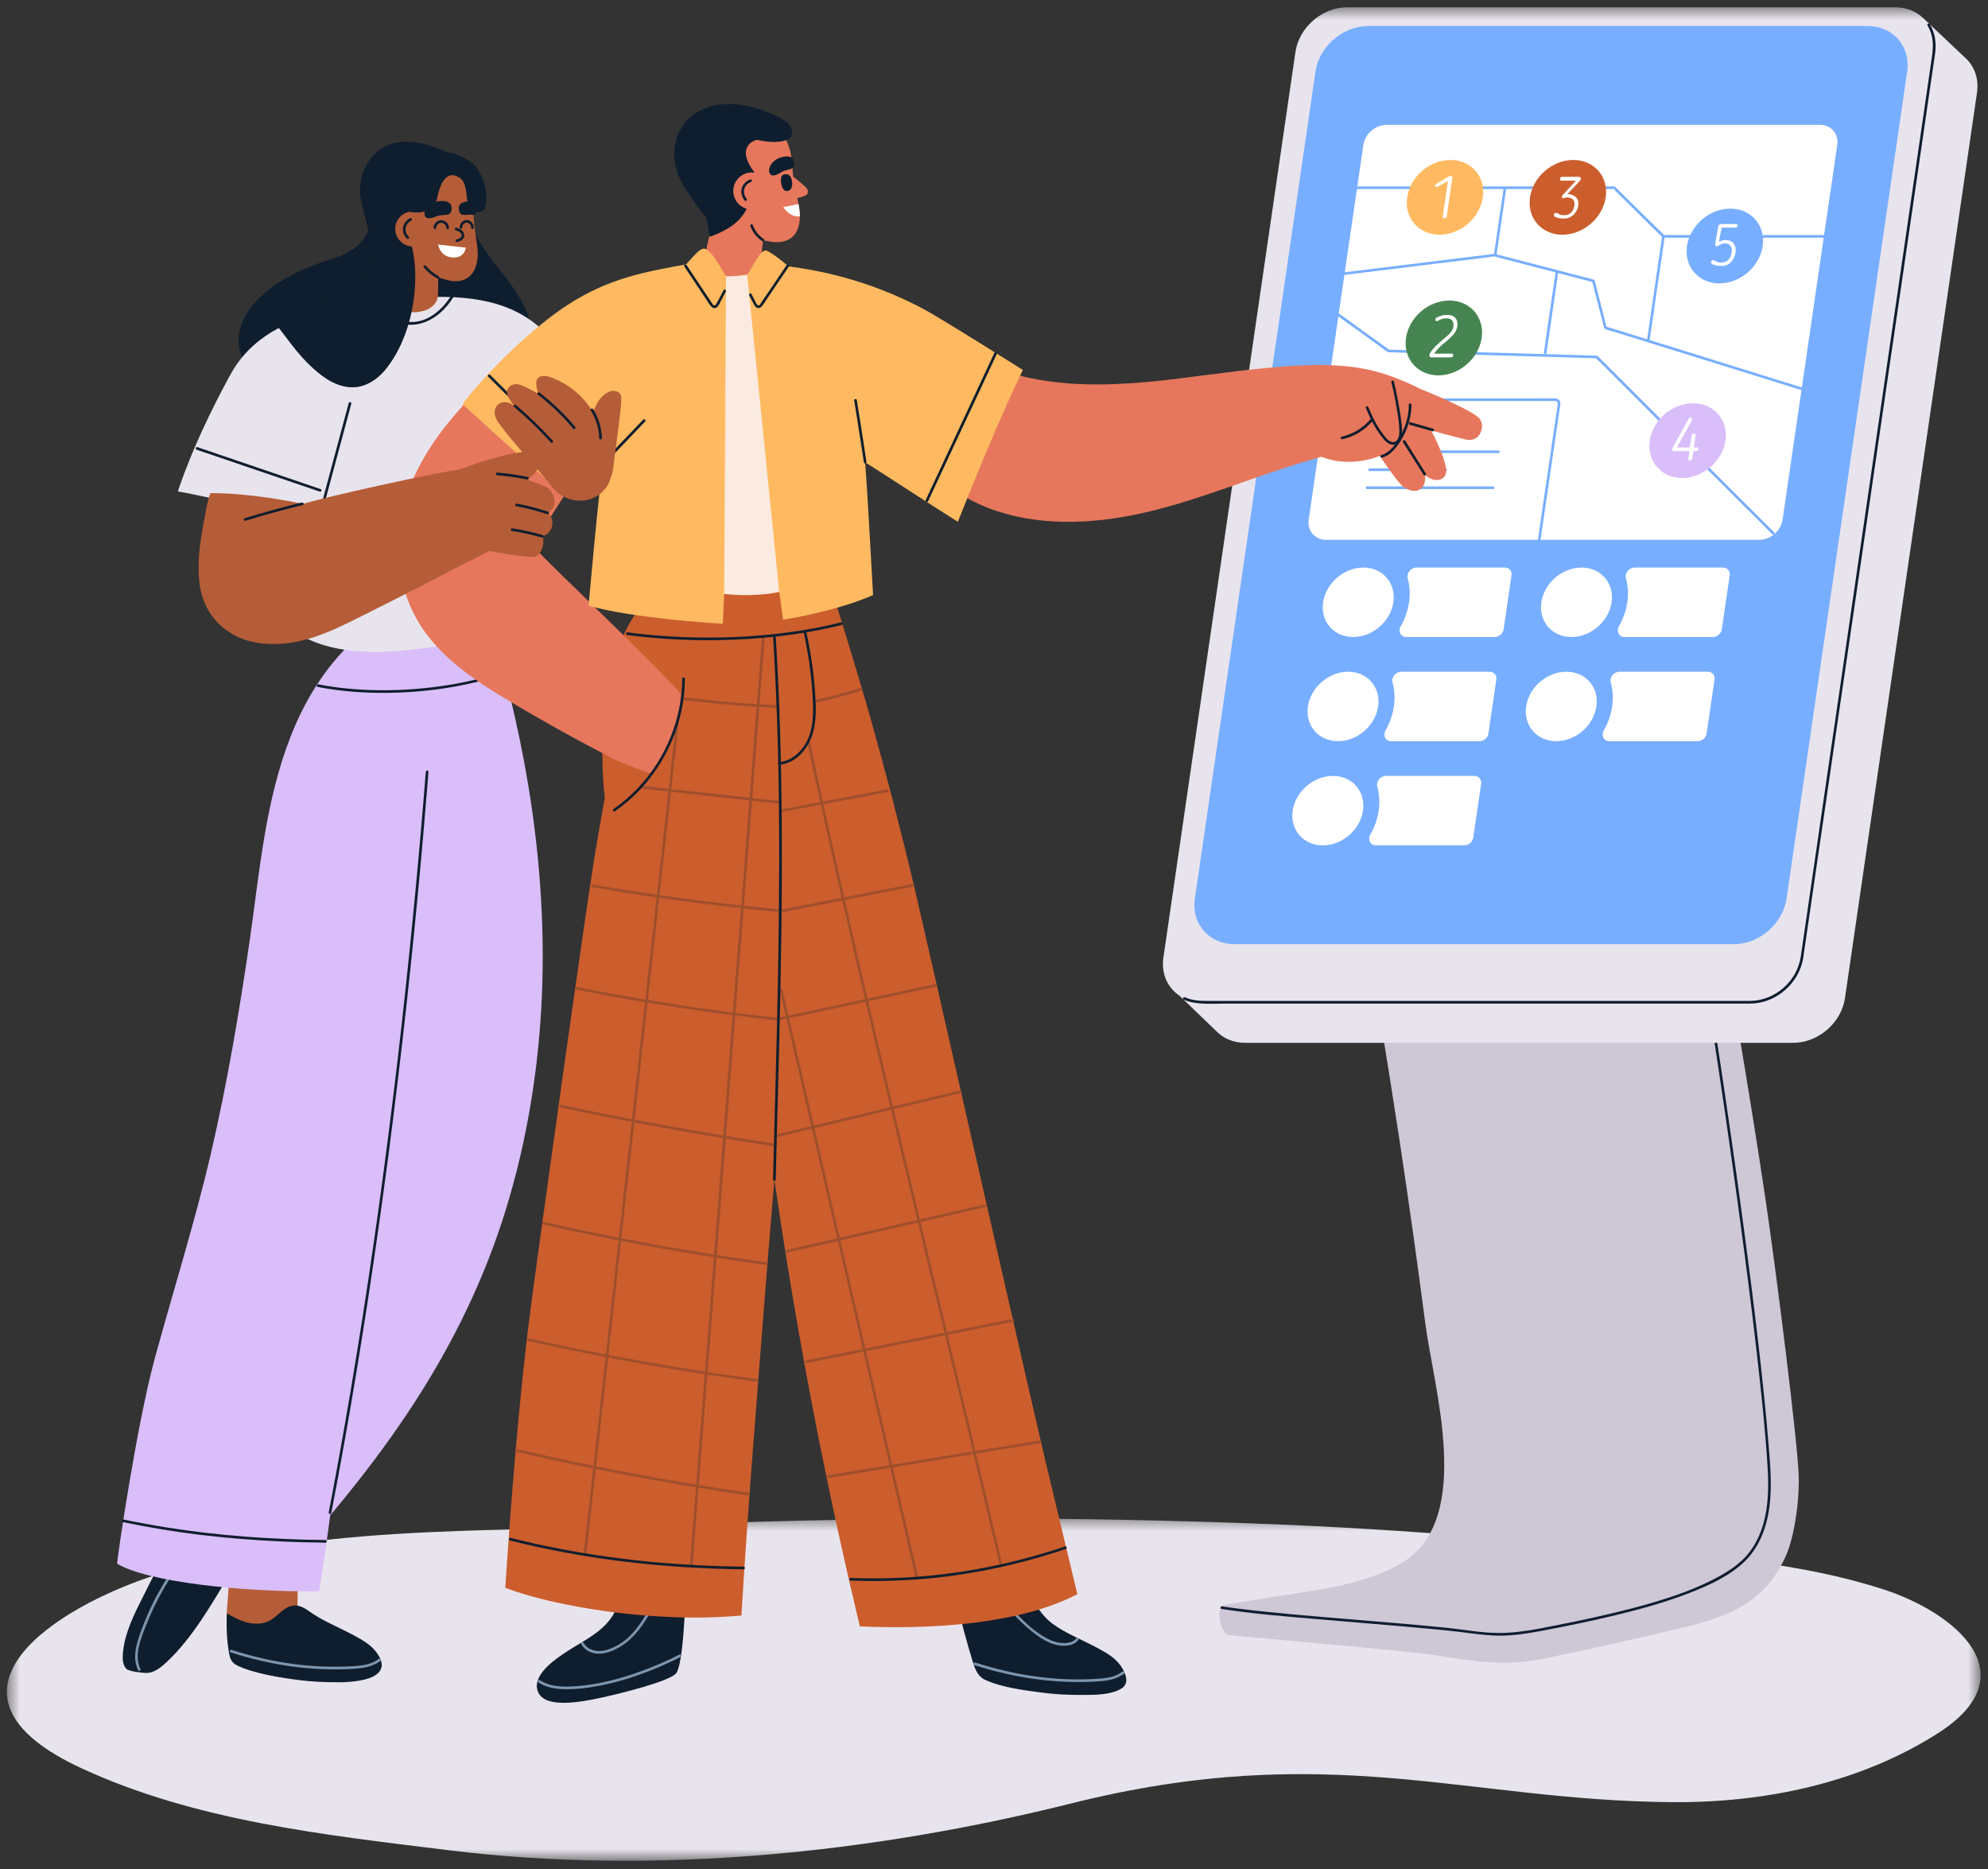<svg width="150" height="141" viewBox="0 0 150 141" fill="none" xmlns="http://www.w3.org/2000/svg">
<rect x="0" y="0" width="150" height="141" fill="#333333" stroke="none"/>
<mask id="mask0_4865_12585" style="mask-type:luminance" maskUnits="userSpaceOnUse" x="0" y="114" width="150" height="27">
<path d="M0.521 114.469H149.443V140.38H0.521V114.469Z" fill="white"/>
</mask>
<g mask="url(#mask0_4865_12585)">
<path d="M6.151 133.401C14.74 137.37 24.417 138.422 33.854 139.583C49.354 141.5 65.755 139.818 80.854 136.047C100.271 131.198 110.557 135.844 126.193 135.958C133.182 136.005 140.276 134.531 146.187 130.781C153.214 126.323 147.484 121.604 141.969 119.859C134.667 117.547 127.187 117.328 119.635 116.635C112.047 115.938 104.448 115.339 96.812 115.021C80.859 114.354 64.875 114.427 48.917 115.099C36.641 115.62 22.87 114.953 11.141 119.021C3.135 121.797 -5.401 128.063 6.151 133.401Z" fill="#E8E4ED"/>
</g>
<path d="M131.24 78.115C129.964 78.01 128.677 77.833 127.396 77.75C124.245 77.552 121.083 77.484 117.927 77.401C114.781 77.318 111.641 77.229 108.495 77.073C107.047 77 105.604 76.938 104.156 76.917C104.656 79.963 105.141 83.016 105.604 86.068C106.297 90.646 106.943 95.234 107.542 99.828C108.172 104.682 111.188 114.458 105.922 117.812C104.505 118.714 102.849 119.198 101.229 119.594C99.583 120 93.75 120.776 92.099 121.151C92.026 121.479 91.813 122.552 92.578 123.333C93.719 123.484 106.089 124.521 108.307 124.875C111.359 125.359 113.625 125.75 116.729 125.083C120.162 124.349 123.589 123.609 127 122.786C131.083 121.807 133.391 120.505 134.797 117.271C135.208 116.323 135.729 114.089 135.724 111.594C135.719 109.245 133.932 95.312 133.24 90.661C132.615 86.474 131.943 82.292 131.24 78.115Z" fill="#CEC7D6"/>
<path d="M92.167 121.38C94.557 121.755 96.979 121.943 99.391 122.151C102.182 122.396 104.979 122.609 107.771 122.87C108.781 122.964 109.797 123.063 110.807 123.198C111.625 123.302 112.437 123.401 113.266 123.396C114.281 123.385 115.271 123.229 116.271 123.042C118.229 122.672 120.187 122.271 122.13 121.797C123.922 121.359 125.703 120.859 127.427 120.193C128.875 119.63 130.391 118.958 131.542 117.891C132.745 116.781 133.318 115.203 133.516 113.615C133.703 112.115 133.578 110.599 133.453 109.099C133.354 107.839 133.234 106.578 133.104 105.313C132.818 102.505 132.484 99.698 132.13 96.896C131.776 94.13 131.406 91.359 131.021 88.594C130.708 86.375 130.391 84.162 130.062 81.943C129.896 80.818 129.729 79.693 129.552 78.568C129.547 78.516 129.536 78.464 129.531 78.412C129.51 78.287 129.318 78.339 129.339 78.464C129.458 79.234 129.573 80.005 129.687 80.771C129.984 82.74 130.271 84.703 130.547 86.672C130.927 89.333 131.292 91.995 131.641 94.662C132.01 97.479 132.359 100.297 132.672 103.115C132.948 105.615 133.214 108.115 133.365 110.625C133.474 112.333 133.443 114.13 132.776 115.74C132.464 116.495 132.005 117.198 131.401 117.75C130.854 118.255 130.214 118.656 129.562 119.005C127.969 119.865 126.229 120.458 124.5 120.964C122.682 121.49 120.828 121.912 118.979 122.302C118.005 122.505 117.031 122.693 116.057 122.88C115.031 123.068 114.01 123.208 112.964 123.193C111.75 123.177 110.547 122.953 109.344 122.823C106.729 122.552 104.104 122.349 101.484 122.13C98.849 121.906 96.208 121.698 93.583 121.375C93.125 121.323 92.672 121.26 92.219 121.188C92.094 121.167 92.042 121.359 92.167 121.38Z" fill="#0F1E2E"/>
<path d="M148.292 4.37L145.141 1.396L143.453 3.609H104.891C103.01 3.609 101.26 5.12 100.99 6.979L91.537 71.807L89.01 75.13L91.766 77.781C92.292 78.333 93.052 78.672 93.943 78.672H135.307C137.188 78.672 138.938 77.162 139.208 75.302L149.172 6.979C149.323 5.927 148.969 4.984 148.292 4.37Z" fill="#E8E4ED"/>
<mask id="mask1_4865_12585" style="mask-type:luminance" maskUnits="userSpaceOnUse" x="86" y="0" width="61" height="76">
<path d="M86.667 0.5H146.667V76H86.667V0.5Z" fill="white"/>
</mask>
<g mask="url(#mask1_4865_12585)">
<path d="M132.057 75.609H90.698C88.818 75.609 87.51 74.104 87.781 72.245L97.745 3.922C98.016 2.063 99.76 0.552 101.646 0.552H143.005C144.891 0.552 146.198 2.063 145.927 3.922L135.958 72.245C135.688 74.104 133.943 75.609 132.057 75.609Z" fill="#E8E4ED"/>
</g>
<path d="M145.437 1.927C146.016 2.885 145.839 3.833 145.687 4.849C145.531 5.922 145.375 7 145.219 8.073C144.974 9.766 144.724 11.453 144.479 13.146C144.161 15.312 143.849 17.479 143.531 19.646C143.167 22.156 142.802 24.667 142.432 27.177C142.042 29.87 141.646 32.557 141.255 35.25C140.854 37.99 140.458 40.729 140.057 43.469C139.672 46.125 139.281 48.781 138.896 51.443C138.542 53.849 138.193 56.26 137.839 58.667C137.542 60.698 137.25 62.729 136.953 64.755C136.729 66.271 136.51 67.787 136.292 69.302C136.167 70.146 136.042 70.984 135.922 71.828C135.901 71.958 135.885 72.083 135.865 72.213C135.573 74.047 133.922 75.49 132.057 75.51C131.354 75.521 130.651 75.51 129.948 75.51C128.146 75.51 126.344 75.51 124.542 75.51C122.068 75.51 119.589 75.51 117.109 75.51C114.339 75.51 111.573 75.51 108.802 75.51C106.167 75.51 103.536 75.51 100.901 75.51C98.797 75.51 96.688 75.51 94.583 75.51C93.406 75.51 92.234 75.51 91.057 75.51C90.49 75.51 89.943 75.474 89.406 75.234C89.292 75.182 89.193 75.359 89.307 75.412C90.245 75.823 91.349 75.713 92.349 75.713C94.057 75.713 95.76 75.713 97.469 75.713C99.911 75.713 102.354 75.713 104.797 75.713C107.568 75.713 110.344 75.713 113.115 75.713C115.812 75.713 118.51 75.713 121.203 75.713C123.391 75.713 125.573 75.713 127.755 75.713C129.031 75.713 130.297 75.713 131.568 75.713C131.839 75.713 132.104 75.719 132.37 75.698C134.193 75.542 135.771 74.068 136.057 72.271C136.125 71.838 136.182 71.406 136.245 70.974C136.422 69.781 136.594 68.588 136.766 67.396C137.031 65.604 137.292 63.807 137.552 62.016C137.88 59.76 138.208 57.51 138.536 55.255C138.917 52.677 139.292 50.099 139.667 47.521C140.068 44.781 140.464 42.047 140.865 39.312C141.266 36.557 141.667 33.802 142.068 31.042C142.453 28.412 142.839 25.781 143.224 23.146C143.568 20.776 143.911 18.406 144.26 16.037C144.542 14.094 144.823 12.156 145.109 10.213C145.307 8.833 145.51 7.453 145.708 6.078C145.807 5.406 145.906 4.734 146.005 4.068C146.115 3.281 146.026 2.516 145.609 1.823C145.542 1.714 145.37 1.812 145.437 1.927Z" fill="#0F1E2E"/>
<path d="M130.818 71.229H93.141C91.214 71.229 89.88 69.688 90.156 67.786L99.255 5.406C99.531 3.505 101.318 1.964 103.24 1.964H140.917C142.844 1.964 144.177 3.505 143.901 5.406L134.802 67.786C134.526 69.688 132.74 71.229 130.818 71.229Z" fill="#78AEFF"/>
<path d="M114.047 43.401L113.453 47.474C113.406 47.797 113.104 48.057 112.776 48.057H106.109C105.687 48.057 105.469 47.63 105.687 47.245C106.005 46.688 106.224 46.078 106.318 45.438C106.411 44.797 106.37 44.188 106.213 43.63C106.109 43.245 106.453 42.818 106.875 42.818H113.542C113.865 42.818 114.094 43.078 114.047 43.401Z" fill="white"/>
<path d="M105.135 45.438C104.922 46.88 103.562 48.057 102.099 48.057C100.635 48.057 99.62 46.88 99.833 45.438C100.042 43.99 101.401 42.818 102.865 42.818C104.328 42.818 105.344 43.99 105.135 45.438Z" fill="white"/>
<path d="M112.901 51.261L112.307 55.333C112.26 55.656 111.958 55.917 111.63 55.917H104.964C104.542 55.917 104.323 55.49 104.542 55.104C104.859 54.547 105.078 53.938 105.172 53.297C105.266 52.656 105.224 52.047 105.068 51.49C104.964 51.104 105.307 50.677 105.729 50.677H112.396C112.719 50.677 112.948 50.938 112.901 51.261Z" fill="white"/>
<path d="M111.755 59.12L111.161 63.193C111.109 63.516 110.812 63.776 110.484 63.776H103.818C103.396 63.776 103.177 63.349 103.396 62.964C103.713 62.406 103.932 61.797 104.026 61.156C104.12 60.516 104.078 59.906 103.922 59.349C103.818 58.964 104.156 58.536 104.583 58.536H111.25C111.573 58.536 111.802 58.797 111.755 59.12Z" fill="white"/>
<path d="M102.838 61.156C102.63 62.604 101.271 63.776 99.807 63.776C98.344 63.776 97.328 62.604 97.536 61.156C97.75 59.708 99.109 58.536 100.573 58.536C102.036 58.536 103.052 59.708 102.838 61.156Z" fill="white"/>
<path d="M129.364 51.261L128.771 55.333C128.724 55.656 128.422 55.917 128.099 55.917H121.432C121.005 55.917 120.792 55.49 121.01 55.104C121.328 54.547 121.547 53.938 121.641 53.297C121.734 52.656 121.693 52.047 121.536 51.49C121.427 51.104 121.771 50.677 122.193 50.677H128.864C129.187 50.677 129.411 50.938 129.364 51.261Z" fill="white"/>
<path d="M120.453 53.297C120.245 54.74 118.885 55.917 117.422 55.917C115.958 55.917 114.943 54.74 115.151 53.297C115.365 51.849 116.719 50.677 118.182 50.677C119.651 50.677 120.667 51.849 120.453 53.297Z" fill="white"/>
<path d="M130.51 43.401L129.917 47.474C129.87 47.797 129.568 48.057 129.245 48.057H122.578C122.156 48.057 121.937 47.63 122.156 47.245C122.474 46.688 122.693 46.078 122.786 45.438C122.88 44.797 122.838 44.188 122.682 43.63C122.578 43.245 122.917 42.818 123.338 42.818H130.01C130.333 42.818 130.557 43.078 130.51 43.401Z" fill="white"/>
<path d="M121.599 45.438C121.391 46.88 120.031 48.057 118.568 48.057C117.104 48.057 116.089 46.88 116.297 45.438C116.51 43.99 117.87 42.818 119.333 42.818C120.797 42.818 121.812 43.99 121.599 45.438Z" fill="white"/>
<path d="M103.984 53.297C103.776 54.74 102.417 55.917 100.953 55.917C99.49 55.917 98.474 54.74 98.688 53.297C98.896 51.849 100.255 50.677 101.719 50.677C103.182 50.677 104.198 51.849 103.984 53.297Z" fill="white"/>
<path d="M132.745 40.724H100.062C99.213 40.724 98.625 40.042 98.745 39.203L102.87 10.932C102.99 10.094 103.781 9.417 104.63 9.417H137.307C138.161 9.417 138.75 10.094 138.625 10.932L134.5 39.203C134.38 40.042 133.594 40.724 132.745 40.724Z" fill="white"/>
<path d="M102.401 14.26C104.583 14.26 106.766 14.26 108.943 14.26C111.188 14.26 113.427 14.26 115.667 14.26C116.776 14.26 117.885 14.26 118.995 14.26C119.526 14.26 120.057 14.26 120.589 14.26C120.865 14.26 121.135 14.26 121.412 14.26C121.474 14.26 121.537 14.26 121.599 14.26C121.609 14.26 121.766 14.25 121.714 14.234C121.719 14.234 121.724 14.24 121.724 14.245C121.797 14.276 121.88 14.391 121.932 14.448C122.073 14.583 122.208 14.719 122.344 14.854C122.734 15.234 123.12 15.615 123.505 15.995C124.141 16.62 124.766 17.255 125.412 17.865C125.495 17.943 125.568 17.932 125.677 17.932C125.917 17.932 126.156 17.932 126.396 17.932C127.302 17.932 128.214 17.932 129.12 17.932C130.287 17.932 131.453 17.932 132.62 17.932C133.677 17.932 134.734 17.932 135.797 17.932C136.375 17.932 136.958 17.932 137.537 17.932C137.563 17.932 137.594 17.932 137.62 17.932C137.75 17.932 137.75 17.734 137.62 17.734C137.214 17.734 136.807 17.734 136.401 17.734C135.427 17.734 134.448 17.734 133.474 17.734C132.302 17.734 131.125 17.734 129.953 17.734C128.948 17.734 127.943 17.734 126.932 17.734C126.609 17.734 126.287 17.734 125.958 17.734C125.865 17.734 125.766 17.734 125.672 17.734C125.646 17.734 125.552 17.719 125.531 17.734C125.51 17.75 125.589 17.771 125.583 17.755C125.583 17.74 125.531 17.703 125.521 17.693C125.422 17.594 125.323 17.5 125.224 17.401C124.87 17.057 124.521 16.708 124.167 16.365C123.453 15.662 122.74 14.958 122.021 14.255C121.969 14.203 121.917 14.135 121.859 14.094C121.745 14.016 121.516 14.062 121.38 14.062C121.104 14.062 120.833 14.062 120.557 14.062C119.474 14.062 118.391 14.062 117.307 14.062C115.073 14.062 112.833 14.062 110.599 14.062C108.391 14.062 106.182 14.062 103.974 14.062C103.448 14.062 102.922 14.062 102.401 14.062C102.271 14.062 102.271 14.26 102.401 14.26Z" fill="#78AEFF"/>
<path d="M101.453 20.739C103.682 20.469 105.906 20.193 108.135 19.917C109.245 19.781 110.359 19.646 111.474 19.51C111.745 19.474 112.016 19.443 112.292 19.406C112.432 19.391 112.609 19.333 112.75 19.349C112.807 19.354 112.865 19.375 112.922 19.391C114.724 19.859 116.521 20.328 118.323 20.797C118.948 20.958 119.573 21.12 120.198 21.286C120.177 21.26 120.151 21.239 120.13 21.213C120.286 21.828 120.443 22.437 120.599 23.047C120.708 23.458 120.813 23.864 120.917 24.271C120.948 24.396 120.979 24.516 121.01 24.641C121.031 24.713 121.031 24.781 121.109 24.818C121.286 24.911 121.516 24.948 121.703 25.005C122.229 25.167 122.755 25.333 123.281 25.495C124.906 26 126.531 26.505 128.156 27.01C129.823 27.531 131.49 28.047 133.161 28.568C133.755 28.755 134.349 28.937 134.948 29.125C135.234 29.213 135.526 29.323 135.818 29.396C135.833 29.396 135.844 29.401 135.859 29.406C135.979 29.448 136.031 29.255 135.911 29.213C135.422 29.062 134.932 28.911 134.443 28.76C133.271 28.396 132.099 28.031 130.927 27.667C129.5 27.219 128.073 26.776 126.651 26.333C125.427 25.953 124.203 25.573 122.984 25.193C122.578 25.068 122.167 24.943 121.76 24.812C121.635 24.776 121.51 24.734 121.385 24.698C121.323 24.677 121.25 24.641 121.188 24.635C121.177 24.635 121.167 24.63 121.161 24.625C121.182 24.651 121.208 24.672 121.229 24.698C120.969 23.667 120.703 22.635 120.438 21.604C120.401 21.458 120.359 21.307 120.323 21.161C120.312 21.13 120.286 21.099 120.255 21.094C118.693 20.687 117.13 20.281 115.568 19.875C114.745 19.661 113.922 19.448 113.099 19.234C113.016 19.208 112.932 19.187 112.849 19.167C112.672 19.125 112.474 19.187 112.292 19.208C111.177 19.344 110.062 19.479 108.953 19.62C106.453 19.927 103.953 20.234 101.453 20.542C101.328 20.557 101.328 20.755 101.453 20.739Z" fill="#78AEFF"/>
<path d="M100.948 23.844C101.578 24.297 102.208 24.75 102.833 25.203C103.12 25.412 103.411 25.62 103.698 25.828C103.854 25.938 104.01 26.047 104.161 26.162C104.333 26.287 104.505 26.438 104.693 26.542C104.76 26.583 104.818 26.578 104.896 26.578C105.031 26.583 105.161 26.589 105.297 26.589C106.49 26.625 107.688 26.662 108.88 26.693C110.609 26.745 112.339 26.792 114.073 26.844C115.594 26.885 117.12 26.932 118.641 26.974C119.109 26.99 119.573 27.005 120.042 27.016C120.156 27.021 120.271 27.021 120.385 27.026C120.401 27.026 120.448 27.037 120.464 27.026C120.49 27.01 120.401 26.974 120.406 27.005C120.417 27.042 120.51 27.109 120.536 27.135C120.635 27.229 120.729 27.328 120.823 27.422C121.151 27.745 121.474 28.073 121.802 28.396C122.828 29.427 123.859 30.453 124.885 31.479C126.125 32.719 127.365 33.953 128.604 35.193C129.693 36.281 130.786 37.375 131.88 38.464C132.469 39.052 133.057 39.641 133.646 40.229C133.672 40.255 133.698 40.281 133.729 40.307C133.818 40.401 133.958 40.26 133.87 40.167C133.453 39.755 133.036 39.339 132.62 38.922C131.62 37.922 130.615 36.917 129.609 35.917C128.375 34.682 127.141 33.448 125.906 32.214C124.792 31.099 123.677 29.984 122.563 28.875C121.932 28.245 121.302 27.615 120.672 26.984C120.578 26.896 120.531 26.828 120.396 26.828C120.094 26.818 119.786 26.807 119.479 26.802C118.12 26.76 116.76 26.719 115.401 26.682C113.661 26.63 111.922 26.583 110.182 26.531C108.776 26.49 107.365 26.448 105.953 26.412C105.604 26.401 105.26 26.391 104.911 26.38C104.797 26.375 104.792 26.385 104.714 26.312C104.573 26.182 104.396 26.083 104.24 25.969C104.078 25.854 103.917 25.74 103.755 25.62C103.458 25.406 103.167 25.198 102.87 24.984C102.266 24.547 101.656 24.109 101.052 23.667C100.948 23.594 100.844 23.766 100.948 23.844Z" fill="#78AEFF"/>
<path d="M112.922 19.214C113.167 17.547 113.406 15.88 113.651 14.214C113.667 14.089 113.474 14.037 113.458 14.162C113.214 15.828 112.974 17.495 112.729 19.162C112.714 19.287 112.906 19.339 112.922 19.214Z" fill="#78AEFF"/>
<path d="M124.458 25.745C124.76 23.698 125.057 21.651 125.354 19.609C125.437 19.026 125.526 18.443 125.609 17.859C125.547 17.839 125.479 17.823 125.417 17.807C125.406 17.885 125.391 17.964 125.38 18.047C125.365 18.172 125.557 18.224 125.573 18.099C125.588 18.021 125.599 17.938 125.609 17.859C125.63 17.734 125.432 17.677 125.417 17.807C125.12 19.849 124.818 21.896 124.521 23.943C124.437 24.526 124.349 25.109 124.266 25.693C124.25 25.818 124.443 25.87 124.458 25.745Z" fill="#78AEFF"/>
<path d="M116.682 26.667C116.917 25.047 117.151 23.432 117.391 21.812C117.453 21.375 117.516 20.938 117.578 20.5C117.599 20.375 117.406 20.323 117.385 20.448C117.151 22.068 116.917 23.688 116.677 25.302C116.615 25.74 116.552 26.177 116.49 26.615C116.469 26.74 116.661 26.797 116.682 26.667Z" fill="#78AEFF"/>
<path d="M103.542 34.182C106.016 34.182 108.495 34.182 110.969 34.182C111.667 34.182 112.359 34.182 113.057 34.182C113.188 34.182 113.188 33.984 113.057 33.984C110.583 33.984 108.109 33.984 105.635 33.984C104.938 33.984 104.24 33.984 103.542 33.984C103.412 33.984 103.412 34.182 103.542 34.182Z" fill="#78AEFF"/>
<path d="M103.344 35.536C104.953 35.536 106.563 35.536 108.172 35.536C108.474 35.536 108.776 35.536 109.078 35.536C109.203 35.536 109.203 35.339 109.078 35.339C107.776 35.339 106.474 35.339 105.172 35.339C104.563 35.339 103.953 35.339 103.344 35.339C103.214 35.339 103.214 35.536 103.344 35.536Z" fill="#78AEFF"/>
<path d="M103.146 36.896C105.62 36.896 108.099 36.896 110.573 36.896C111.271 36.896 111.969 36.896 112.661 36.896C112.792 36.896 112.792 36.698 112.661 36.698C110.187 36.698 107.713 36.698 105.24 36.698C104.542 36.698 103.844 36.698 103.146 36.698C103.016 36.698 103.016 36.896 103.146 36.896Z" fill="#78AEFF"/>
<path d="M100.068 30.255C100.448 30.255 100.833 30.255 101.213 30.255C102.182 30.255 103.151 30.255 104.12 30.255C105.406 30.255 106.693 30.255 107.979 30.255C109.307 30.255 110.641 30.255 111.969 30.255C113.083 30.255 114.193 30.255 115.307 30.255C115.937 30.255 116.568 30.255 117.198 30.255C117.344 30.255 117.557 30.234 117.536 30.458C117.521 30.667 117.474 30.88 117.448 31.088C117.292 32.146 117.135 33.203 116.984 34.266C116.792 35.562 116.604 36.859 116.411 38.161C116.297 38.969 116.177 39.771 116.062 40.578C116.057 40.614 116.052 40.656 116.042 40.693C116.026 40.823 116.219 40.875 116.234 40.75C116.323 40.161 116.406 39.568 116.495 38.979C116.677 37.719 116.865 36.453 117.047 35.193C117.219 34.01 117.391 32.833 117.562 31.651C117.609 31.323 117.661 31 117.708 30.672C117.713 30.614 117.724 30.557 117.729 30.5C117.766 30.255 117.604 30.068 117.354 30.057C116.917 30.042 116.474 30.057 116.036 30.057C115.026 30.057 114.016 30.057 113.005 30.057C111.693 30.057 110.375 30.057 109.062 30.057C107.729 30.057 106.391 30.057 105.052 30.057C103.974 30.057 102.891 30.057 101.812 30.057C101.255 30.057 100.698 30.057 100.141 30.057C100.115 30.057 100.088 30.057 100.068 30.057C99.937 30.057 99.937 30.255 100.068 30.255Z" fill="#78AEFF"/>
<path d="M111.885 14.886C111.656 16.443 110.193 17.708 108.62 17.708C107.042 17.708 105.948 16.443 106.177 14.886C106.401 13.328 107.865 12.068 109.443 12.068C111.016 12.068 112.109 13.328 111.885 14.886Z" fill="#FFBA61"/>
<path d="M109.255 13.646L108.583 14.031C108.552 14.057 108.521 14.073 108.484 14.089C108.448 14.109 108.417 14.115 108.391 14.115C108.359 14.115 108.328 14.104 108.307 14.078C108.281 14.057 108.271 14.026 108.276 13.995C108.286 13.943 108.318 13.901 108.37 13.87L109.349 13.297C109.38 13.281 109.411 13.271 109.443 13.271C109.49 13.271 109.526 13.287 109.552 13.318C109.578 13.349 109.588 13.386 109.578 13.432L109.161 16.323C109.151 16.365 109.135 16.401 109.104 16.427C109.068 16.453 109.031 16.469 108.99 16.469C108.948 16.469 108.917 16.453 108.891 16.427C108.865 16.401 108.859 16.365 108.865 16.323L109.255 13.646Z" fill="white"/>
<path d="M111.797 25.495C111.568 27.052 110.109 28.318 108.531 28.318C106.953 28.318 105.859 27.052 106.088 25.495C106.312 23.938 107.776 22.672 109.354 22.672C110.927 22.672 112.026 23.938 111.797 25.495Z" fill="#468551"/>
<path d="M109.651 26.818C109.646 26.859 109.63 26.891 109.599 26.917C109.568 26.943 109.531 26.958 109.49 26.958H107.99C107.943 26.958 107.906 26.943 107.88 26.912C107.854 26.88 107.849 26.844 107.854 26.802C107.859 26.776 107.865 26.75 107.87 26.724C107.875 26.693 107.891 26.667 107.906 26.636C107.958 26.547 108.021 26.458 108.099 26.365C108.172 26.276 108.25 26.188 108.333 26.104C108.422 26.021 108.505 25.943 108.594 25.865C108.682 25.787 108.771 25.708 108.849 25.641C108.932 25.573 109.016 25.505 109.094 25.432C109.177 25.365 109.25 25.297 109.323 25.229C109.401 25.151 109.474 25.062 109.536 24.964C109.604 24.87 109.646 24.755 109.661 24.63C109.687 24.453 109.661 24.307 109.578 24.193C109.5 24.073 109.359 24.016 109.161 24.016C109.073 24.016 108.99 24.021 108.911 24.037C108.833 24.052 108.76 24.078 108.693 24.104C108.677 24.109 108.656 24.12 108.63 24.13C108.604 24.146 108.583 24.156 108.562 24.172C108.536 24.188 108.51 24.198 108.484 24.208C108.463 24.219 108.437 24.224 108.417 24.224C108.38 24.224 108.349 24.214 108.328 24.193C108.302 24.167 108.292 24.136 108.297 24.094C108.307 24.042 108.344 23.995 108.422 23.948C108.667 23.818 108.927 23.755 109.203 23.755C109.338 23.755 109.458 23.776 109.562 23.818C109.667 23.859 109.75 23.917 109.812 23.995C109.88 24.068 109.922 24.156 109.948 24.261C109.974 24.359 109.979 24.469 109.963 24.583C109.932 24.766 109.88 24.922 109.802 25.047C109.724 25.172 109.63 25.292 109.521 25.391C109.443 25.474 109.365 25.547 109.292 25.604C109.224 25.667 109.156 25.724 109.088 25.776C108.927 25.906 108.771 26.047 108.62 26.193C108.469 26.333 108.333 26.5 108.219 26.682H109.531C109.573 26.682 109.604 26.693 109.625 26.724C109.651 26.75 109.656 26.781 109.651 26.818Z" fill="white"/>
<path d="M121.156 14.886C120.927 16.443 119.463 17.708 117.885 17.708C116.312 17.708 115.213 16.443 115.443 14.886C115.672 13.328 117.135 12.068 118.708 12.068C120.286 12.068 121.38 13.328 121.156 14.886Z" fill="#CC5D2D"/>
<path d="M118.266 14.641C118.401 14.646 118.526 14.667 118.63 14.708C118.74 14.75 118.833 14.802 118.906 14.875C118.979 14.948 119.036 15.036 119.068 15.141C119.099 15.245 119.104 15.364 119.089 15.495C119.073 15.609 119.036 15.724 118.984 15.838C118.932 15.958 118.859 16.062 118.771 16.161C118.682 16.255 118.573 16.333 118.448 16.396C118.318 16.458 118.172 16.489 118.005 16.489C117.964 16.489 117.896 16.484 117.807 16.479C117.719 16.474 117.635 16.458 117.547 16.438C117.458 16.417 117.385 16.385 117.323 16.349C117.266 16.312 117.24 16.26 117.245 16.193C117.25 16.156 117.271 16.125 117.297 16.094C117.328 16.068 117.365 16.052 117.401 16.052C117.422 16.052 117.443 16.062 117.479 16.078C117.552 16.114 117.625 16.151 117.708 16.188C117.792 16.219 117.896 16.234 118.031 16.234C118.156 16.234 118.266 16.213 118.354 16.167C118.443 16.125 118.521 16.068 118.578 16C118.641 15.932 118.688 15.854 118.719 15.771C118.755 15.682 118.776 15.599 118.792 15.516C118.823 15.292 118.781 15.135 118.672 15.036C118.563 14.943 118.417 14.896 118.229 14.896C118.172 14.896 118.115 14.906 118.057 14.932C118.026 14.948 118 14.953 117.99 14.953C117.974 14.953 117.958 14.953 117.948 14.953C117.922 14.953 117.901 14.948 117.885 14.932C117.87 14.917 117.854 14.896 117.849 14.875C117.844 14.859 117.844 14.833 117.849 14.807C117.854 14.786 117.87 14.76 117.891 14.734L118.911 13.63H117.823C117.781 13.63 117.75 13.62 117.724 13.594C117.703 13.568 117.693 13.536 117.698 13.495C117.703 13.453 117.724 13.417 117.755 13.385C117.786 13.354 117.823 13.338 117.865 13.338H119.141C119.187 13.338 119.224 13.354 119.245 13.385C119.271 13.417 119.281 13.458 119.276 13.51C119.266 13.557 119.25 13.594 119.224 13.62L118.266 14.641Z" fill="white"/>
<path d="M130.193 33.24C129.963 34.797 128.5 36.062 126.922 36.062C125.349 36.062 124.255 34.797 124.479 33.24C124.708 31.682 126.172 30.422 127.745 30.422C129.323 30.422 130.417 31.682 130.193 33.24Z" fill="#D9BEFA"/>
<path d="M127.682 34.599C127.672 34.641 127.656 34.672 127.625 34.703C127.594 34.729 127.557 34.74 127.516 34.74C127.474 34.74 127.443 34.729 127.417 34.703C127.391 34.672 127.385 34.641 127.391 34.599L127.474 34.031H126.302C126.255 34.031 126.219 34.011 126.193 33.979C126.172 33.948 126.161 33.911 126.167 33.87C126.167 33.865 126.172 33.849 126.182 33.828C126.193 33.807 126.203 33.781 126.219 33.761L127.411 31.589C127.432 31.568 127.453 31.547 127.479 31.531C127.5 31.516 127.526 31.505 127.552 31.505C127.583 31.505 127.615 31.521 127.641 31.547C127.667 31.578 127.677 31.609 127.672 31.651C127.667 31.677 127.667 31.693 127.661 31.703L126.526 33.755H127.51L127.646 32.844C127.651 32.802 127.672 32.766 127.703 32.74C127.734 32.708 127.771 32.698 127.818 32.698C127.854 32.698 127.885 32.708 127.911 32.74C127.932 32.766 127.943 32.802 127.937 32.844L127.802 33.755H128.036C128.073 33.755 128.099 33.771 128.12 33.797C128.141 33.828 128.151 33.859 128.146 33.891C128.141 33.932 128.125 33.964 128.094 33.99C128.062 34.016 128.031 34.031 127.995 34.031H127.766L127.682 34.599Z" fill="white"/>
<path d="M133 18.562C132.771 20.12 131.307 21.38 129.734 21.38C128.156 21.38 127.062 20.12 127.286 18.562C127.516 17.005 128.979 15.74 130.557 15.74C132.13 15.74 133.224 17.005 133 18.562Z" fill="#78AEFF"/>
<path d="M130.953 19.042C130.932 19.167 130.896 19.286 130.844 19.406C130.797 19.531 130.724 19.641 130.641 19.734C130.552 19.833 130.453 19.911 130.333 19.974C130.208 20.031 130.073 20.062 129.917 20.062C129.875 20.062 129.802 20.057 129.708 20.052C129.615 20.042 129.521 20.031 129.427 20.01C129.339 19.989 129.255 19.958 129.193 19.922C129.125 19.88 129.099 19.833 129.104 19.766C129.115 19.729 129.13 19.693 129.161 19.667C129.187 19.641 129.224 19.625 129.26 19.625C129.276 19.625 129.302 19.635 129.339 19.651V19.646C129.396 19.688 129.464 19.724 129.542 19.755C129.62 19.792 129.724 19.807 129.849 19.807C129.984 19.807 130.094 19.786 130.193 19.745C130.286 19.698 130.37 19.646 130.432 19.573C130.495 19.505 130.542 19.427 130.578 19.333C130.615 19.245 130.641 19.156 130.656 19.057C130.687 18.823 130.656 18.646 130.557 18.531C130.458 18.417 130.323 18.359 130.151 18.359C130.083 18.359 130.021 18.37 129.958 18.391C129.896 18.406 129.839 18.432 129.786 18.458L129.682 18.521C129.656 18.536 129.635 18.547 129.615 18.562C129.589 18.573 129.568 18.578 129.542 18.578C129.5 18.578 129.464 18.562 129.437 18.531C129.406 18.505 129.401 18.469 129.411 18.417L129.651 17.073C129.661 17.016 129.687 16.974 129.729 16.948C129.771 16.917 129.812 16.901 129.854 16.901H130.953C130.995 16.901 131.036 16.917 131.068 16.932C131.104 16.953 131.115 16.989 131.109 17.047C131.099 17.094 131.078 17.125 131.036 17.146C131 17.161 130.958 17.172 130.917 17.172H129.896L129.703 18.245C129.792 18.193 129.88 18.161 129.958 18.141C130.042 18.12 130.12 18.109 130.198 18.109C130.328 18.109 130.443 18.13 130.547 18.172C130.651 18.219 130.734 18.276 130.802 18.354C130.865 18.438 130.911 18.531 130.943 18.646C130.969 18.766 130.974 18.896 130.953 19.042Z" fill="white"/>
<path d="M19.099 125.271C20.901 125.229 21.229 124.365 22.427 123.083C22.438 121.083 22.484 118.349 22.516 117.484C22.531 117.073 22.578 116.661 22.656 116.26C22.521 116.198 22.385 116.141 22.25 116.083C20.838 115.49 19.37 115.062 17.88 114.807C17.781 115.422 17.688 116.031 17.604 116.651C17.396 118.187 17.24 119.74 17.135 121.292C17.088 122.026 17.13 123.536 17.25 124.292C17.734 125 18.219 125.318 19.099 125.271Z" fill="#B55D38"/>
<path d="M28.625 125C28.203 124.214 27.531 123.833 26.792 123.422C25.646 122.792 24.307 122.281 23.281 121.526C22.667 121.078 22.099 120.938 21.427 121.427C21.01 121.724 20.682 122.125 20.198 122.333C19.703 122.547 19.109 122.531 18.583 122.385C18.057 122.24 17.588 121.974 17.12 121.719C17.114 121.818 17.031 123.162 17.25 124.521C17.338 125.089 17.422 125.427 17.948 125.672C19.219 126.266 21.141 126.563 22.5 126.74C23.531 126.875 24.568 126.917 25.609 126.912C26.489 126.912 27.786 126.787 28.391 126.333C28.911 125.943 28.88 125.479 28.625 125Z" fill="#0F1E2E"/>
<path d="M17.401 124.656C20.365 125.615 23.495 126.089 26.609 125.901C27.349 125.854 28.109 125.766 28.708 125.297C28.807 125.219 28.667 125.078 28.562 125.156C28.026 125.578 27.318 125.656 26.662 125.698C25.917 125.745 25.172 125.75 24.427 125.724C22.917 125.672 21.412 125.469 19.938 125.141C19.099 124.953 18.271 124.729 17.453 124.464C17.333 124.427 17.281 124.615 17.401 124.656Z" fill="#7D95AD"/>
<path d="M31.047 27.49C30.661 28.906 29.87 30.281 28.505 30.948C27.213 31.583 25.688 31.536 24.333 31.141C23.536 30.911 22.776 30.568 22.042 30.182C21.328 29.807 20.604 29.417 19.948 28.943C19.318 28.49 18.781 27.922 18.406 27.234C18.224 26.906 18.078 26.547 18.036 26.167C17.781 24.057 19.318 22.422 20.974 21.354C21.828 20.802 22.76 20.359 23.708 19.99C24.74 19.588 25.922 19.37 26.812 18.682C27.349 18.266 27.698 17.667 27.953 17.052C28.323 16.938 28.729 16.948 29.109 17.057C29.724 17.229 30.224 17.625 30.578 18.151C30.969 18.729 31.177 19.417 31.307 20.099C31.458 20.88 31.526 21.682 31.547 22.479C31.568 23.318 31.531 24.156 31.453 24.99C31.375 25.828 31.271 26.672 31.047 27.49Z" fill="#0F1E2E"/>
<path d="M39.865 23.896C39.724 23.422 39.505 22.969 39.25 22.542C38.802 21.787 38.286 21.073 37.729 20.396C36.37 18.755 35.49 17.016 35.495 16.938C35.406 16.938 35.474 16.953 35.443 16.969C35.068 17.115 34.969 17.266 34.651 17.516C34.01 18.037 33.516 18.729 33.203 19.49C32.859 20.338 32.755 21.26 32.839 22.172C32.932 23.156 33.24 24.115 33.688 24.995C34.057 25.719 34.547 26.469 35.297 26.844C35.708 27.052 36.167 27.099 36.62 27.057C37.141 27.01 37.661 26.896 38.172 26.776C38.641 26.672 39.161 26.573 39.531 26.25C39.833 25.99 39.984 25.604 40.021 25.213C40.068 24.771 39.99 24.323 39.865 23.896Z" fill="#0F1E2E"/>
<path d="M16.912 118.708C16.87 118.656 16.812 118.62 16.75 118.599C16.417 117.838 15.932 117.125 15.193 116.719C14.797 116.5 14.344 116.38 13.896 116.406C13.823 116.406 13.745 116.417 13.672 116.427C13.516 116.406 13.365 116.396 13.214 116.406C13 116.417 12.76 116.458 12.573 116.557C12.365 116.661 12.297 116.87 12.276 117.083C12.26 117.234 12.266 117.385 12.281 117.531C11.682 118.682 11.089 119.838 10.516 121.005C10.193 121.651 9.891 122.302 9.656 122.984C9.432 123.646 9.266 124.344 9.26 125.042C9.255 125.349 9.318 125.667 9.536 125.901C9.719 126.094 10.667 126.193 10.932 126.208C10.974 126.213 11.01 126.213 11.047 126.213C11.651 126.203 12.151 125.786 12.573 125.391C13.583 124.443 14.432 123.338 15.203 122.193C15.589 121.62 15.958 121.031 16.318 120.443C16.5 120.146 16.677 119.849 16.854 119.552C17.005 119.297 17.135 118.963 16.912 118.708Z" fill="#0F1E2E"/>
<path d="M10.594 125.906C10.109 124.906 10.594 123.714 10.963 122.76C11.364 121.714 11.854 120.703 12.417 119.74C12.734 119.198 13.078 118.672 13.443 118.161C13.516 118.057 13.344 117.953 13.271 118.057C12.594 119.005 11.995 120.01 11.484 121.057C11.234 121.573 11.01 122.094 10.802 122.62C10.599 123.146 10.396 123.682 10.281 124.234C10.156 124.833 10.151 125.453 10.422 126.01C10.479 126.125 10.651 126.026 10.594 125.906Z" fill="#7D95AD"/>
<path d="M39.864 59.271C39.104 54.677 37.979 50.146 36.573 45.703C35.031 45.682 33.489 45.792 31.958 46.021C31.505 46.083 31.052 46.161 30.599 46.245C30.599 46.323 30.599 46.406 30.604 46.484C28.87 46.849 28.854 47.313 27.177 47.896C24.802 49.901 23.068 52.651 21.938 55.536C20.016 60.432 19.588 65.76 18.844 70.922C18.057 76.339 17.141 81.74 15.901 87.073C14.688 92.26 13.083 97.333 11.682 102.469C10.302 107.531 8.844 117.531 8.838 117.969C11.109 119.323 18.057 120.115 24.083 120.052C24.297 118.698 24.5 117.344 24.688 115.99C24.766 115.438 24.844 114.88 24.917 114.323C25.198 113.984 25.479 113.641 25.76 113.302C27.489 111.193 29.135 109.021 30.651 106.755C33.677 102.255 36.151 97.406 37.849 92.25C39.562 87.031 40.526 81.578 40.839 76.099C41.156 70.474 40.781 64.823 39.864 59.271Z" fill="#D9BEFA"/>
<path d="M23.974 51.823C25.771 52.177 27.609 52.297 29.443 52.266C31.338 52.234 33.234 52.036 35.094 51.646C36.062 51.443 37.026 51.188 37.958 50.859C38.083 50.818 38.031 50.625 37.906 50.667C36.208 51.266 34.432 51.63 32.651 51.844C30.776 52.073 28.88 52.135 26.995 52.01C26 51.943 25.005 51.823 24.026 51.63C23.901 51.604 23.844 51.797 23.974 51.823Z" fill="#0F1E2E"/>
<path d="M45.307 32.083C44.755 30.594 44.359 30.203 43.661 28.787C43.026 27.495 42.266 26.255 41.271 25.224C40.224 24.136 38.938 23.365 37.469 22.932C35.844 22.453 34.099 22.359 32.38 22.406C31.349 22.432 28.432 22.49 27.432 22.787C25.068 23.495 19.828 23.823 17.406 28.224C14.526 33.458 13.422 37.078 13.422 37.078L14.057 37.188C14.51 37.276 20.323 38.505 20.818 38.594C20.396 40.891 19.859 44.828 20.328 45.63C22.365 49.089 26.963 49.469 30.719 49.047C34.172 48.661 39.177 48.136 39.818 43.833C39.906 43.25 39.099 37.568 39.115 36.078C41.005 35.031 42.839 33.901 44.74 32.87C44.964 32.755 45.182 32.641 45.401 32.526C45.026 31.37 45.724 33.219 45.307 32.083Z" fill="#E8E4ED"/>
<path d="M39.01 29.302C39.292 31.787 39.568 34.266 39.849 36.745C39.922 37.438 40 38.136 40.078 38.828C40.094 38.953 40.292 38.953 40.281 38.828C40 36.349 39.724 33.865 39.448 31.386C39.37 30.693 39.292 30 39.214 29.302C39.198 29.177 39 29.177 39.01 29.302Z" fill="#0F1E2E"/>
<path d="M26.312 30.406C25.771 32.422 25.229 34.438 24.688 36.448C24.531 37.026 24.38 37.599 24.224 38.177C24.188 38.302 24.38 38.354 24.417 38.229C24.958 36.214 25.5 34.203 26.042 32.188C26.198 31.615 26.354 31.037 26.505 30.458C26.542 30.338 26.349 30.281 26.312 30.406Z" fill="#0F1E2E"/>
<path d="M28.099 22.734C28.682 23.542 29.495 24.26 30.505 24.453C31.401 24.625 32.292 24.318 33.005 23.771C33.479 23.406 33.87 22.948 34.193 22.448C34.26 22.339 34.089 22.234 34.016 22.344C33.516 23.125 32.807 23.839 31.906 24.151C31.078 24.432 30.219 24.292 29.484 23.823C29.005 23.51 28.604 23.094 28.271 22.63C28.198 22.531 28.021 22.63 28.099 22.734Z" fill="#0F1E2E"/>
<path d="M33.078 18.438L33.052 22.156C33.042 23.182 32.089 23.495 31.438 23.547C30.052 23.661 29.25 22.713 29.344 21.969L29.797 18.307L33.078 18.438Z" fill="#B55D38"/>
<path d="M28.162 13.708C28.203 13.552 28.261 13.396 28.339 13.245C29.224 11.5 31.75 11.333 33.432 11.964C34.557 12.38 35.286 13.255 35.573 14.323C35.776 15.094 35.724 15.74 35.74 16.281C35.771 17.344 35.938 17.875 36.026 18.729C36.198 20.474 35.323 21.464 33.896 21.162C32.359 20.833 30.662 19.75 29.698 18.693C28.542 17.412 27.943 16.229 28.031 14.547C28.047 14.266 28.083 13.979 28.162 13.708Z" fill="#B55D38"/>
<path d="M29.437 21.083C30.036 20.828 30.193 23.646 30.776 23.349C31.213 21.984 31 19.979 30.984 19.745C30.958 19.271 31.104 18.604 30.943 18.161C30.797 17.76 30.614 17.37 30.401 16.995C30.536 16.891 30.667 16.781 30.792 16.672C31.156 16.365 31.505 16.031 31.818 15.672C32.437 14.969 32.953 14.151 33.219 13.25C33.297 13.005 33.349 12.75 33.385 12.49C33.411 12.286 33.432 12.068 33.422 11.854C33.469 11.688 34.172 11.74 34.047 11.62C33.932 11.505 33.005 11.177 32.859 11.125C32.682 11.062 32.51 11.005 32.333 10.953C31.292 10.641 30.109 10.526 29.094 11.021C28.13 11.49 27.437 12.536 27.229 13.568C26.943 14.948 27.609 16.229 27.818 17.562C27.927 18.245 27.875 18.932 27.646 19.588C27.422 20.229 27.057 20.807 26.604 21.312C26.312 21.63 25.989 21.922 25.661 22.213C26.963 22.062 28.245 21.599 29.437 21.083Z" fill="#0F1E2E"/>
<path d="M32.38 17.76C32.109 18.438 31.339 18.771 30.656 18.495C29.979 18.224 29.646 17.458 29.917 16.776C30.193 16.099 30.964 15.771 31.641 16.042C32.323 16.312 32.651 17.083 32.38 17.76Z" fill="#B55D38"/>
<path d="M30.844 17.854C30.661 17.688 30.562 17.427 30.609 17.182C30.656 16.943 30.818 16.745 31.036 16.641C31.151 16.583 31.052 16.412 30.932 16.469C30.667 16.594 30.463 16.854 30.411 17.146C30.359 17.458 30.469 17.781 30.703 17.995C30.797 18.083 30.943 17.943 30.844 17.854Z" fill="#0F1E2E"/>
<path d="M34.495 18.26C34.63 18.219 34.771 18.172 34.88 18.073C34.984 17.984 35.047 17.854 35.031 17.719C35.016 17.578 34.943 17.458 34.833 17.37C34.714 17.276 34.578 17.229 34.438 17.177C34.386 17.162 34.328 17.198 34.318 17.25C34.302 17.302 34.333 17.354 34.386 17.37C34.557 17.432 34.802 17.516 34.833 17.724C34.865 17.938 34.594 18.021 34.438 18.068C34.318 18.104 34.37 18.297 34.495 18.26Z" fill="#0F1E2E"/>
<path d="M33.188 15.167C32.453 15.229 31.995 15.755 32.031 16.172C32.063 16.51 32.411 16.542 32.911 16.328C33.458 16.099 33.984 16.401 34.068 15.844C34.13 15.396 33.875 15.109 33.188 15.167Z" fill="#0F1E2E"/>
<path d="M35.568 15.188C36.042 15.229 36.062 16.188 35.724 16.219C35.214 16.109 34.786 16.417 34.646 15.927C34.526 15.521 34.724 15.219 35.375 15.182C35.438 15.182 35.505 15.182 35.568 15.188Z" fill="#0F1E2E"/>
<path d="M33.062 18.448L35.146 18.682C35.146 18.682 35.073 19.531 34.073 19.417C33.172 19.312 33.062 18.448 33.062 18.448Z" fill="white"/>
<path d="M32.911 17.177C32.922 16.974 33.094 16.807 33.297 16.812C33.505 16.818 33.672 16.99 33.672 17.193C33.672 17.323 33.875 17.323 33.875 17.193C33.87 16.88 33.614 16.62 33.297 16.615C32.979 16.609 32.724 16.865 32.714 17.177C32.708 17.307 32.906 17.307 32.911 17.177Z" fill="#0F1E2E"/>
<path d="M34.875 17.167C34.885 16.979 35.021 16.797 35.219 16.797C35.422 16.802 35.547 16.995 35.552 17.182C35.552 17.307 35.75 17.307 35.75 17.182C35.745 16.885 35.531 16.604 35.219 16.599C34.906 16.594 34.688 16.87 34.677 17.167C34.672 17.292 34.87 17.292 34.875 17.167Z" fill="#0F1E2E"/>
<path d="M31.984 20.182C32.26 20.516 32.599 20.797 32.984 21C33.099 21.057 33.198 20.885 33.083 20.823C32.714 20.63 32.391 20.365 32.125 20.042C32.089 20 32.021 20.01 31.984 20.042C31.943 20.083 31.948 20.141 31.984 20.182Z" fill="#0F1E2E"/>
<path d="M32.13 58.224C31.844 61.818 31.531 65.406 31.177 68.99C30.818 72.672 30.422 76.349 29.995 80.021C29.557 83.729 29.083 87.438 28.573 91.135C28.062 94.787 27.521 98.432 26.927 102.073C26.349 105.656 25.724 109.234 25.052 112.802C24.969 113.234 24.885 113.667 24.802 114.099C24.781 114.224 24.974 114.276 24.995 114.151C25.682 110.599 26.312 107.037 26.901 103.464C27.505 99.818 28.062 96.162 28.578 92.5C29.099 88.833 29.578 85.167 30.016 81.49C30.464 77.797 30.87 74.094 31.24 70.391C31.604 66.776 31.932 63.161 32.224 59.542C32.26 59.104 32.297 58.667 32.328 58.224C32.339 58.099 32.141 58.099 32.13 58.224Z" fill="#0F1E2E"/>
<path d="M9.276 114.828C11.193 115.229 13.125 115.547 15.073 115.787C17.062 116.026 19.068 116.188 21.073 116.281C22.234 116.339 23.396 116.37 24.557 116.38C24.688 116.38 24.688 116.182 24.557 116.182C22.526 116.162 20.495 116.078 18.469 115.922C16.49 115.771 14.516 115.542 12.557 115.229C11.479 115.057 10.401 114.859 9.328 114.635C9.203 114.609 9.146 114.802 9.276 114.828Z" fill="#0F1E2E"/>
<path d="M14.838 33.927C17.255 34.75 19.667 35.568 22.078 36.391C22.766 36.62 23.448 36.854 24.13 37.089C24.255 37.13 24.307 36.938 24.182 36.896C21.771 36.073 19.359 35.255 16.948 34.432C16.26 34.198 15.578 33.969 14.896 33.734C14.771 33.693 14.719 33.885 14.838 33.927Z" fill="#0F1E2E"/>
<path d="M36.708 14.948C36.714 14.037 36.24 12.594 35.276 12.047C32.651 10.552 31.083 12.193 30.12 13.927C29.875 14.359 29.776 14.912 30.011 15.349C30.328 15.953 31.136 16.109 31.807 16.005C32.427 15.912 32.87 15.589 32.984 14.948C33.115 14.198 33.547 12.927 34.411 13.271C34.932 13.484 35.036 13.776 35.146 14.292C35.255 14.812 35.177 15.542 35.688 15.865C35.938 16.026 36.339 16.078 36.531 15.797C36.594 15.708 36.625 15.594 36.651 15.484C36.688 15.307 36.703 15.13 36.708 14.948Z" fill="#0F1E2E"/>
<path d="M27.552 29.037C27.344 29.12 27.125 29.177 26.901 29.203C26.094 29.297 25.271 29.005 24.594 28.552C23.63 27.912 22.75 26.969 22.047 26.057L20.469 24C20.984 23.75 21.781 23.5 22.292 23.245C22.865 22.958 23.604 22.906 24.162 22.599C24.682 22.307 25.656 23.062 26.088 22.646C26.495 22.255 26.844 21.807 27.125 21.318C27.312 20.99 27.463 20.651 27.583 20.297C27.688 19.995 27.979 19.802 28.297 19.823C29.037 19.875 29.792 19.849 30.526 19.901C30.802 19.922 30.807 18.547 31.078 18.589C31.781 21.547 31.026 25.547 29.047 27.927C28.646 28.406 28.135 28.812 27.552 29.037Z" fill="#0F1E2E"/>
<path d="M51.292 120.302C51.297 119.266 51.286 118.224 51.359 117.193C51.302 117.193 51.239 117.187 51.177 117.187C49.703 117.156 48.224 117.151 46.75 117.177C46.734 117.917 46.719 118.656 46.703 119.396C46.687 120.245 46.698 121.13 46.234 121.875C45.458 123.13 44.036 123.771 42.844 124.547C42.016 125.083 40.286 126.224 40.526 127.411C40.818 128.854 43.271 128.536 45.333 128.083C46.974 127.729 50.364 126.865 50.979 126.281C51.589 125.703 51.719 120.391 51.719 120.391C51.719 120.391 51.547 120.354 51.292 120.302Z" fill="#0F1E2E"/>
<path d="M40.625 126.922C41.219 127.313 41.932 127.427 42.63 127.438C43.38 127.448 44.13 127.365 44.864 127.24C46.38 126.984 47.864 126.521 49.286 125.943C49.989 125.656 50.682 125.344 51.359 125C51.474 124.943 51.375 124.771 51.26 124.828C50.026 125.448 48.75 125.979 47.437 126.401C46.005 126.854 44.51 127.182 43.005 127.234C42.219 127.26 41.396 127.193 40.724 126.75C40.62 126.677 40.516 126.854 40.625 126.922Z" fill="#7D95AD"/>
<path d="M43.864 124.037C44.073 124.432 44.489 124.672 44.927 124.74C45.458 124.818 45.984 124.646 46.458 124.417C47.338 123.995 48 123.286 48.542 122.49C48.854 122.036 49.13 121.563 49.401 121.089C49.469 120.974 49.297 120.875 49.229 120.984C48.781 121.76 48.328 122.557 47.719 123.219C47.422 123.542 47.094 123.828 46.719 124.052C46.286 124.307 45.792 124.531 45.286 124.557C44.797 124.583 44.276 124.385 44.036 123.938C43.979 123.823 43.802 123.922 43.864 124.037Z" fill="#7D95AD"/>
<path d="M82.906 124.38C81.76 123.75 80.422 123.24 79.396 122.484C77.969 121.432 76.896 118.714 76.62 117.797C76.5 117.401 76.411 117 76.354 116.594C76.208 116.578 76.062 116.568 75.917 116.557C74.385 116.448 72.854 116.516 71.365 116.755C71.469 117.365 71.573 117.974 71.693 118.583C71.995 120.109 72.344 121.625 72.755 123.13C72.958 123.885 73.172 124.635 73.406 125.385C73.568 125.911 73.781 126.469 74.307 126.719C75.578 127.307 77.255 127.516 78.615 127.693C79.646 127.833 80.682 127.87 81.724 127.87C82.609 127.865 83.838 127.87 84.62 127.38C85.172 127.036 84.995 126.437 84.74 125.958C84.318 125.172 83.646 124.786 82.906 124.38Z" fill="#0F1E2E"/>
<path d="M73.516 125.615C76.479 126.573 79.615 127.042 82.729 126.854C83.463 126.813 84.224 126.724 84.823 126.255C84.922 126.172 84.781 126.031 84.677 126.109C84.141 126.536 83.432 126.615 82.776 126.651C82.031 126.698 81.286 126.708 80.542 126.682C79.031 126.63 77.526 126.427 76.052 126.099C75.213 125.911 74.385 125.682 73.573 125.422C73.448 125.38 73.396 125.573 73.516 125.615Z" fill="#7D95AD"/>
<path d="M75.542 120.677C76.182 121.479 76.865 122.255 77.656 122.911C78.37 123.51 79.219 124.12 80.182 124.156C80.604 124.177 81.083 124.083 81.354 123.734C81.432 123.635 81.292 123.49 81.214 123.594C80.979 123.896 80.578 123.969 80.219 123.958C79.781 123.948 79.37 123.802 78.99 123.599C78.135 123.151 77.401 122.469 76.745 121.771C76.375 121.375 76.026 120.958 75.682 120.536C75.604 120.432 75.464 120.578 75.542 120.677Z" fill="#7D95AD"/>
<path d="M111.672 31.635C111.313 31.068 108.208 29.755 107.182 29.344C103.818 27.667 101.344 27.234 95.891 27.729C94.312 27.875 92.745 28.068 91.172 28.271C89.62 28.474 88.062 28.682 86.5 28.823C84.958 28.958 83.417 29.036 81.87 28.99C80.328 28.943 78.787 28.771 77.281 28.422C77.099 28.375 76.917 28.333 76.734 28.281C76.693 28.271 74.432 29.411 72.667 30.312C72.849 29.823 72.953 29.495 72.896 29.479C72.875 29.474 72.656 29.875 72.333 30.484C71.328 31 70.557 31.401 70.583 31.411C70.844 31.484 71.297 31.453 71.875 31.359C70.922 33.198 69.656 35.729 69.703 35.745C70.729 36.068 71.583 36.734 72.484 37.292C73.328 37.812 74.24 38.229 75.182 38.542C77.062 39.177 79.062 39.401 81.047 39.365C83.089 39.318 85.12 38.995 87.099 38.495C89.312 37.938 91.469 37.188 93.625 36.432C95.641 35.729 97.656 35.021 99.719 34.458C100.151 34.641 100.62 34.75 101.068 34.802C102.094 34.917 103.151 34.771 104.115 34.396C104.109 34.411 105.526 36.521 105.948 36.776C106.307 37 106.833 37.172 107.208 36.875C107.51 36.63 107.552 36.219 107.526 35.844C107.635 35.938 107.75 36.016 107.88 36.078C108.193 36.229 108.625 36.297 108.901 36.047C109.271 35.719 109.089 35.182 108.979 34.786C108.88 34.417 108.526 33.49 107.99 32.479C109.12 32.786 109.943 32.99 110.521 33.141C111.078 33.292 111.583 33.078 111.76 32.516C111.875 32.161 111.823 31.875 111.672 31.635Z" fill="#E6775C"/>
<path d="M105.859 33.359C106.38 34.182 106.896 35 107.411 35.818C107.479 35.927 107.656 35.828 107.583 35.719C107.068 34.896 106.552 34.078 106.036 33.26C105.969 33.151 105.792 33.25 105.859 33.359Z" fill="#0F1E2E"/>
<path d="M104.276 34.526C104.802 34.391 105.203 33.953 105.505 33.531C105.906 32.979 106.188 32.333 106.354 31.672C106.448 31.297 106.505 30.917 106.5 30.531C106.5 30.401 106.297 30.401 106.297 30.531C106.307 31.172 106.146 31.812 105.901 32.406C105.667 32.969 105.344 33.521 104.896 33.932C104.703 34.115 104.484 34.266 104.224 34.333C104.099 34.365 104.156 34.557 104.276 34.526Z" fill="#0F1E2E"/>
<path d="M103.057 30.776C103.364 31.526 103.724 32.26 104.224 32.906C104.437 33.188 104.687 33.516 105.068 33.552C105.448 33.583 105.661 33.271 105.75 32.943C105.844 32.578 105.776 32.151 105.729 31.781C105.667 31.234 105.573 30.688 105.463 30.146C105.38 29.688 105.286 29.229 105.172 28.776C105.141 28.651 104.948 28.703 104.979 28.828C105.193 29.661 105.349 30.516 105.474 31.365C105.536 31.786 105.599 32.224 105.583 32.646C105.578 32.833 105.536 33.021 105.432 33.177C105.318 33.349 105.12 33.391 104.937 33.312C104.76 33.245 104.635 33.099 104.516 32.958C103.963 32.297 103.573 31.516 103.25 30.724C103.198 30.604 103.005 30.656 103.057 30.776Z" fill="#0F1E2E"/>
<path d="M106.375 32.047C106.943 32.208 107.516 32.375 108.083 32.536C108.208 32.568 108.26 32.375 108.135 32.344C107.568 32.182 106.995 32.016 106.427 31.854C106.302 31.818 106.25 32.01 106.375 32.047Z" fill="#0F1E2E"/>
<path d="M101.292 33.136C102.203 32.932 103.036 32.417 103.62 31.688C103.703 31.589 103.562 31.448 103.479 31.547C102.911 32.25 102.12 32.745 101.239 32.943C101.109 32.969 101.167 33.161 101.292 33.136Z" fill="#0F1E2E"/>
<path d="M79.318 112.042C77.849 106.037 69.979 71.104 68.963 66.823C67.963 62.594 66.87 58.386 65.688 54.203C64.802 51.068 63.807 47.891 62.844 44.75C62.682 44.245 62.521 43.734 62.354 43.234C62.219 42.818 62.073 42.396 61.776 42.068C61.234 41.469 60.344 41.312 59.583 41.214C58.792 41.104 57.984 41.094 57.188 41.182C55.62 41.349 54.094 41.875 52.745 42.688C52.432 42.875 52.135 43.078 51.844 43.292C51.667 43.344 51.479 43.411 51.281 43.495C43.891 46.651 45.63 60.182 45.63 60.182H45.635C45.359 61.677 45.099 63.172 44.854 64.672C44.13 69.073 40.714 93.563 40.042 98.677C39.151 105.49 38.536 113.573 38.125 119.787C41.641 121.141 49.271 122.495 55.943 121.875C56.411 113.979 57.021 106.708 57.63 98.818C57.885 95.542 58.151 92.266 58.432 88.995C58.734 91.083 59.047 93.172 59.385 95.255C59.953 98.771 60.568 102.276 61.234 105.771C61.901 109.266 62.62 112.75 63.385 116.224C63.865 118.391 64.365 120.547 64.88 122.698C70.12 122.927 76.88 122.573 81.287 120.266L79.318 112.042Z" fill="#CC5D2D"/>
<path d="M60.901 55.938C61.761 59.964 62.651 63.979 63.563 67.995C64.479 72.031 65.417 76.062 66.37 80.094C67.323 84.146 68.292 88.193 69.26 92.24C70.24 96.302 71.219 100.359 72.193 104.422C73.167 108.49 74.135 112.562 75.094 116.635C75.214 117.135 75.328 117.641 75.448 118.141C75.479 118.266 75.672 118.214 75.641 118.089C74.688 114.01 73.719 109.943 72.745 105.87C71.771 101.807 70.792 97.745 69.818 93.682C68.844 89.635 67.875 85.588 66.912 81.536C65.958 77.505 65.016 73.469 64.094 69.427C63.177 65.411 62.281 61.396 61.411 57.37C61.307 56.875 61.198 56.38 61.094 55.885C61.068 55.76 60.875 55.812 60.901 55.938Z" fill="#9E4F2C"/>
<path d="M58.729 76.984C61.818 76.323 64.901 75.661 67.99 74.995C68.854 74.812 69.714 74.625 70.578 74.443C70.703 74.417 70.651 74.224 70.521 74.25C67.438 74.911 64.349 75.573 61.261 76.24C60.396 76.422 59.536 76.609 58.672 76.792C58.547 76.818 58.599 77.01 58.729 76.984Z" fill="#9E4F2C"/>
<path d="M58.854 74.76C59.526 77.662 60.198 80.568 60.87 83.474C61.536 86.349 62.198 89.224 62.865 92.104C63.521 94.953 64.182 97.797 64.839 100.646C65.5 103.521 66.167 106.391 66.828 109.266C67.5 112.167 68.167 115.063 68.839 117.958C68.927 118.333 69.01 118.708 69.099 119.083C69.125 119.208 69.318 119.151 69.292 119.026C68.62 116.12 67.948 113.219 67.276 110.313C66.615 107.438 65.948 104.557 65.281 101.682C64.625 98.833 63.969 95.99 63.307 93.141C62.646 90.266 61.979 87.391 61.318 84.521C60.646 81.62 59.979 78.724 59.307 75.828C59.224 75.453 59.136 75.078 59.047 74.703C59.021 74.578 58.828 74.635 58.854 74.76Z" fill="#9E4F2C"/>
<path d="M68.839 66.693C66.245 67.203 63.646 67.708 61.052 68.214C60.318 68.359 59.583 68.5 58.844 68.646C58.719 68.667 58.771 68.859 58.901 68.839C61.495 68.328 64.094 67.823 66.688 67.318C67.422 67.172 68.156 67.031 68.896 66.885C69.021 66.865 68.969 66.672 68.839 66.693Z" fill="#9E4F2C"/>
<path d="M44.687 66.927C46.505 67.245 48.333 67.531 50.161 67.786C52.052 68.052 53.937 68.292 55.833 68.5C56.844 68.609 57.859 68.713 58.875 68.802C59 68.812 59 68.615 58.875 68.604C57.047 68.443 55.219 68.24 53.401 68.016C51.51 67.781 49.63 67.521 47.75 67.229C46.745 67.073 45.739 66.911 44.739 66.734C44.614 66.713 44.557 66.906 44.687 66.927Z" fill="#9E4F2C"/>
<path d="M58.917 61.271C61.011 60.88 63.109 60.484 65.203 60.089C65.792 59.979 66.38 59.87 66.969 59.755C67.094 59.734 67.042 59.542 66.917 59.562C64.823 59.958 62.724 60.354 60.63 60.745C60.042 60.859 59.453 60.969 58.865 61.078C58.74 61.104 58.792 61.297 58.917 61.271Z" fill="#9E4F2C"/>
<path d="M61.604 53C62.745 52.745 63.88 52.443 65 52.094C65.12 52.057 65.068 51.865 64.943 51.901C63.828 52.25 62.693 52.552 61.552 52.807C61.427 52.839 61.479 53.031 61.604 53Z" fill="#9E4F2C"/>
<path d="M51.281 52.771C53.177 53.005 55.083 53.188 56.995 53.312C57.536 53.349 58.078 53.38 58.615 53.406C58.745 53.411 58.745 53.214 58.615 53.208C56.708 53.115 54.802 52.964 52.906 52.76C52.365 52.703 51.823 52.641 51.281 52.573C51.151 52.557 51.156 52.755 51.281 52.771Z" fill="#9E4F2C"/>
<path d="M51.208 52.739C50.734 57.016 50.261 61.292 49.786 65.568C49.323 69.729 48.859 73.891 48.396 78.052C47.938 82.172 47.479 86.292 47.021 90.411C46.562 94.568 46.099 98.719 45.641 102.87C45.167 107.125 44.693 111.385 44.219 115.641C44.156 116.193 44.099 116.75 44.036 117.302C44.021 117.427 44.224 117.427 44.234 117.302C44.708 113.026 45.188 108.75 45.661 104.474C46.125 100.312 46.583 96.151 47.047 91.99C47.505 87.87 47.964 83.75 48.422 79.63C48.886 75.474 49.344 71.323 49.807 67.172C50.281 62.911 50.75 58.656 51.224 54.401C51.286 53.844 51.349 53.292 51.411 52.739C51.422 52.609 51.224 52.614 51.208 52.739Z" fill="#9E4F2C"/>
<path d="M48.339 59.479C51.047 59.776 53.761 60.073 56.469 60.375C57.245 60.458 58.021 60.547 58.797 60.63C58.922 60.646 58.922 60.443 58.797 60.432C56.083 60.13 53.375 59.833 50.661 59.536C49.891 59.448 49.115 59.365 48.339 59.276C48.208 59.266 48.214 59.464 48.339 59.479Z" fill="#9E4F2C"/>
<path d="M49.135 58.349C49.786 57.448 50.38 56.474 50.734 55.443C51.062 54.474 51.286 53.5 51.458 52.49C50.474 51.052 41 42.172 40.146 41.125C40.781 40.292 42.823 36.896 43.474 36.078C43.932 35.505 43.182 34.594 43.656 34.026C40.906 32.261 40.453 29.63 38.125 27.365C36.875 28.562 35.526 29.828 33.896 31.802C31.818 34.318 30.286 37.354 30.104 40.188C30.01 41.661 30.13 43.156 30.542 44.578C30.948 45.969 31.646 47.24 32.578 48.344C34.463 50.578 37.062 52.089 39.552 53.552C41.042 54.422 42.542 55.266 44.062 56.078C44.812 56.484 45.568 56.88 46.323 57.266C47.047 57.636 48.943 58.323 49.135 58.349Z" fill="#E6775C"/>
<path d="M72.271 39.364C73.656 35.891 75.542 31.276 77.177 27.911C77.177 27.911 70.948 23.974 69.588 23.26C64.359 20.531 58.969 19.552 52.364 19.838C48.604 20.51 45.989 20.963 42.823 23.005C40.271 24.656 36.766 28 34.896 30.484C37.114 32.542 41.464 36.411 42.88 37.604C42.88 37.604 45.026 35.474 45.516 35.031C45.239 36.323 44.411 45.698 44.411 45.698C47.739 46.62 53.333 46.984 54.536 47.057L54.641 44.807L57.031 44.656C57.036 44.656 58.797 44.656 58.797 44.656L59.089 46.75C59.089 46.75 62.937 46.172 65.875 44.896C65.875 44.896 65.411 36.359 65.276 34.885C65.667 35.089 70.109 38.01 72.271 39.364Z" fill="#FFBA61"/>
<path d="M57.818 15.63L57.469 19.13C57.328 20.312 56.219 21.141 55.042 20.932C53.859 20.729 53.094 19.562 53.38 18.396L54.318 14.537L57.818 15.63Z" fill="#E6775C"/>
<path d="M59.427 20.037C59.427 20.037 58.276 19.057 57.818 18.906C57.359 18.755 56.62 20.505 56.375 20.724C56.339 20.75 54.833 20.927 54.781 20.849C54.427 20.302 53.568 18.636 53.063 18.761C52.807 18.823 52.677 18.979 52.49 19.156C52.411 19.229 51.646 20.078 51.651 20.078C51.625 20.062 51.599 20.047 51.573 20.037C51.479 19.99 51.417 20.136 51.505 20.177C51.536 20.193 51.568 20.214 51.599 20.229C51.609 20.24 51.625 20.25 51.641 20.25C52.391 20.703 52.682 21.62 53.25 22.245C53.599 22.625 54.042 22.87 54.573 22.927C55.182 22.99 55.823 22.87 56.417 22.74C56.984 22.615 57.557 22.427 58.021 22.078C58.505 21.714 58.823 21.198 59.115 20.682C59.177 20.562 59.427 20.037 59.427 20.037Z" fill="#FFBA61"/>
<path d="M56.375 20.724L58.797 44.656C58.797 44.656 57.073 45.078 54.641 44.807L54.781 20.849C54.781 20.849 55.422 20.839 55.635 20.818C55.823 20.807 56.375 20.724 56.375 20.724Z" fill="#FAEADF"/>
<path d="M56.531 22.287C56.63 22.484 56.734 22.677 56.839 22.875C56.906 23.005 56.979 23.162 57.125 23.219C57.286 23.287 57.427 23.188 57.521 23.062C57.656 22.886 57.771 22.693 57.896 22.511C58.438 21.714 58.974 20.912 59.516 20.115C59.589 20.011 59.417 19.906 59.344 20.016C58.875 20.703 58.411 21.391 57.948 22.078C57.833 22.245 57.724 22.412 57.609 22.573C57.552 22.667 57.49 22.755 57.427 22.844C57.391 22.901 57.328 23.031 57.245 23.042C57.115 23.057 57.021 22.797 56.974 22.708C56.885 22.531 56.792 22.359 56.703 22.188C56.646 22.073 56.469 22.172 56.531 22.287Z" fill="#0F1E2E"/>
<path d="M54.594 21.896C54.495 22.088 54.391 22.281 54.292 22.474C54.208 22.625 54.136 22.786 54.042 22.932C53.99 23.005 53.922 23.088 53.833 23.016C53.761 22.958 53.714 22.864 53.661 22.786C53.536 22.599 53.411 22.411 53.292 22.229C52.797 21.484 52.302 20.745 51.807 20.005C51.74 19.901 51.562 20 51.636 20.109C52.203 20.958 52.771 21.807 53.339 22.661C53.495 22.896 53.792 23.5 54.136 23.135C54.261 23.005 54.339 22.812 54.422 22.651C54.536 22.432 54.651 22.213 54.766 22C54.828 21.885 54.651 21.781 54.594 21.896Z" fill="#0F1E2E"/>
<path d="M51.651 10.891C51.682 10.719 51.734 10.552 51.802 10.391C52.62 8.49 55.271 8.135 57.089 8.682C58.307 9.047 59.13 9.917 59.511 11.021C59.781 11.818 59.766 12.505 59.823 13.078C59.932 14.193 60.146 14.74 60.292 15.641C60.599 17.463 59.75 18.458 58.224 18.24C56.583 18 54.708 17.307 53.62 16.255C52.307 14.99 51.599 13.562 51.573 11.781C51.573 11.484 51.589 11.182 51.651 10.891Z" fill="#E6775C"/>
<path d="M60.354 16.323C59.568 16.417 59.104 15.625 59.104 15.625L60.25 15.396C60.307 15.636 60.354 16.062 60.354 16.323Z" fill="white"/>
<path d="M60.932 14.312C60.859 14.151 60.693 14.031 60.562 13.917C60.219 13.599 59.849 13.318 59.474 13.042C59.417 13 59.365 13.052 59.365 13.099C59.365 13.104 59.365 13.099 59.365 13.104C59.349 13.109 59.333 13.12 59.323 13.13C59.281 13.083 59.245 13.031 59.214 12.979C59.161 12.901 59.047 12.927 59.036 13.021C59.005 13.432 59.099 13.844 59.182 14.245C59.224 14.464 59.271 14.688 59.312 14.912C59.328 14.974 59.333 15.057 59.406 15.083C59.484 15.109 59.599 15.073 59.672 15.057C59.885 15.021 60.099 14.969 60.307 14.906C60.479 14.859 60.688 14.812 60.839 14.703C60.964 14.615 60.99 14.453 60.932 14.312Z" fill="#E6775C"/>
<path d="M59.198 13.151C59.708 13.047 59.802 13.687 59.771 13.963C59.75 14.141 59.677 14.359 59.443 14.406C59.104 14.469 58.984 14.083 58.948 13.87C58.901 13.63 58.864 13.219 59.198 13.151Z" fill="#0F1E2E"/>
<path d="M58.979 11.854C58.286 12.042 57.943 12.62 58.047 13.005C58.135 13.328 58.474 13.297 58.917 13.01C59.396 12.698 59.943 12.896 59.927 12.349C59.917 11.912 59.625 11.682 58.979 11.854Z" fill="#0F1E2E"/>
<path d="M50.891 11.234C50.807 12.151 51.036 13.089 51.521 13.917C52.281 15.214 53.302 16.432 53.302 16.432L53.552 17.865C55.417 17.182 56.031 16.453 56.484 15.469C56.729 14.927 57.13 14.063 57.37 13.521C55.135 11.125 56.995 10.511 57.177 10.557C58.656 10.906 59.557 10.583 59.677 10.323C59.995 9.662 59.432 9.162 58.734 8.823C56.818 7.891 54.239 7.271 52.318 8.656C51.474 9.26 50.974 10.271 50.891 11.234Z" fill="#0F1E2E"/>
<path d="M55.328 14.406C55.328 13.635 55.953 13.01 56.729 13.01C57.5 13.01 58.125 13.635 58.125 14.406C58.125 15.177 57.5 15.807 56.729 15.807C55.953 15.807 55.328 15.177 55.328 14.406Z" fill="#E6775C"/>
<path d="M56.333 14.984C56.161 14.792 56.094 14.505 56.161 14.255C56.234 14.016 56.422 13.812 56.656 13.734C56.781 13.693 56.729 13.495 56.604 13.542C56.302 13.646 56.062 13.891 55.969 14.203C55.88 14.526 55.969 14.88 56.193 15.13C56.276 15.224 56.417 15.083 56.333 14.984Z" fill="#0F1E2E"/>
<path d="M51.479 51.203C51.469 52.703 51.167 54.188 50.609 55.578C50.052 56.974 49.234 58.266 48.214 59.365C47.635 59.99 46.99 60.547 46.292 61.031C46.182 61.104 46.286 61.276 46.391 61.203C47.651 60.333 48.734 59.224 49.583 57.948C50.432 56.677 51.047 55.25 51.385 53.766C51.573 52.927 51.672 52.068 51.677 51.203C51.677 51.078 51.479 51.078 51.479 51.203Z" fill="#0F1E2E"/>
<path d="M64.177 119.24C66.359 119.323 68.542 119.25 70.708 119.016C72.818 118.781 74.911 118.401 76.969 117.875C78.13 117.578 79.281 117.24 80.417 116.859C80.536 116.818 80.484 116.625 80.359 116.667C78.359 117.339 76.312 117.885 74.234 118.281C72.13 118.687 70 118.937 67.859 119.031C66.635 119.089 65.406 119.089 64.177 119.042C64.047 119.036 64.047 119.234 64.177 119.24Z" fill="#0F1E2E"/>
<path d="M58.797 57.698C60.115 57.578 61.036 56.422 61.359 55.214C61.557 54.458 61.573 53.672 61.536 52.901C61.5 52.068 61.422 51.234 61.318 50.406C61.193 49.474 61.031 48.547 60.828 47.625C60.802 47.5 60.609 47.552 60.635 47.682C60.984 49.255 61.214 50.854 61.312 52.464C61.401 53.839 61.417 55.391 60.495 56.521C60.068 57.036 59.474 57.438 58.797 57.495C58.667 57.511 58.667 57.708 58.797 57.698Z" fill="#0F1E2E"/>
<path d="M57.5 48.115C57.156 52.578 56.807 57.047 56.458 61.511C56.099 66.12 55.739 70.729 55.38 75.333C55.021 79.964 54.661 84.594 54.302 89.224C53.943 93.823 53.583 98.417 53.229 103.016C52.875 107.521 52.526 112.026 52.177 116.531C52.13 117.078 52.088 117.62 52.047 118.162C52.036 118.292 52.239 118.292 52.25 118.162C52.594 113.698 52.943 109.229 53.292 104.766C53.651 100.156 54.01 95.552 54.37 90.943C54.729 86.312 55.088 81.682 55.448 77.052C55.807 72.458 56.167 67.859 56.521 63.266C56.875 58.761 57.224 54.25 57.573 49.745C57.614 49.203 57.661 48.656 57.703 48.115C57.713 47.984 57.51 47.984 57.5 48.115Z" fill="#9E4F2C"/>
<path d="M62.495 111.5C64.568 111.156 66.641 110.818 68.713 110.474C70.791 110.13 72.864 109.792 74.943 109.448C76.109 109.255 77.281 109.062 78.453 108.875C78.578 108.854 78.526 108.661 78.396 108.682C76.323 109.021 74.25 109.365 72.177 109.703C70.099 110.047 68.026 110.385 65.948 110.729C64.781 110.922 63.609 111.115 62.443 111.307C62.312 111.328 62.37 111.521 62.495 111.5Z" fill="#9E4F2C"/>
<path d="M60.854 102.828C62.886 102.422 64.917 102.016 66.948 101.604C68.979 101.198 71.005 100.792 73.037 100.385C74.182 100.156 75.323 99.927 76.464 99.698C76.589 99.672 76.537 99.479 76.412 99.505C74.38 99.912 72.349 100.323 70.318 100.729C68.287 101.135 66.26 101.542 64.229 101.948C63.089 102.177 61.943 102.406 60.802 102.635C60.677 102.661 60.729 102.854 60.854 102.828Z" fill="#9E4F2C"/>
<path d="M59.396 94.495C61.344 94.047 63.292 93.599 65.24 93.156C67.182 92.708 69.13 92.26 71.078 91.818C72.182 91.562 73.286 91.312 74.385 91.057C74.51 91.031 74.458 90.839 74.333 90.865C72.385 91.312 70.443 91.76 68.495 92.203C66.547 92.651 64.599 93.099 62.651 93.542C61.552 93.797 60.448 94.047 59.344 94.302C59.219 94.328 59.271 94.521 59.396 94.495Z" fill="#9E4F2C"/>
<path d="M58.677 85.771C60.474 85.344 62.271 84.912 64.068 84.479C65.833 84.057 67.604 83.635 69.375 83.208C70.396 82.963 71.422 82.719 72.443 82.474C72.568 82.443 72.516 82.25 72.391 82.281C70.594 82.713 68.797 83.141 67 83.573C65.234 83.995 63.463 84.422 61.698 84.844C60.672 85.088 59.646 85.333 58.625 85.578C58.5 85.609 58.552 85.802 58.677 85.771Z" fill="#9E4F2C"/>
<path d="M42.276 83.542C44.365 83.99 46.458 84.412 48.557 84.807C50.682 85.203 52.807 85.578 54.938 85.927C56.109 86.12 57.286 86.302 58.469 86.479C58.594 86.5 58.646 86.307 58.521 86.287C56.406 85.974 54.297 85.63 52.193 85.26C50.068 84.891 47.948 84.495 45.833 84.073C44.661 83.839 43.495 83.599 42.328 83.349C42.203 83.318 42.151 83.51 42.276 83.542Z" fill="#9E4F2C"/>
<path d="M64.453 30.224C64.635 31.359 64.818 32.49 64.99 33.625C65.052 34.047 65.115 34.464 65.182 34.885C65.198 35.01 65.391 34.958 65.375 34.833C65.198 33.667 65.021 32.5 64.833 31.333C64.771 30.948 64.708 30.562 64.646 30.172C64.625 30.047 64.432 30.099 64.453 30.224Z" fill="#0F1E2E"/>
<path d="M70.021 37.823C71.37 34.932 72.719 32.047 74.068 29.156C74.443 28.344 74.823 27.531 75.203 26.719C75.255 26.604 75.083 26.5 75.031 26.62C73.682 29.505 72.333 32.396 70.984 35.286C70.604 36.094 70.229 36.906 69.849 37.719C69.792 37.839 69.969 37.938 70.021 37.823Z" fill="#0F1E2E"/>
<path d="M38.932 109.51C41.172 110.036 43.417 110.521 45.667 110.964C47.995 111.422 50.323 111.849 52.661 112.229C53.917 112.438 55.172 112.63 56.432 112.807C56.557 112.828 56.615 112.635 56.484 112.615C54.214 112.292 51.943 111.922 49.682 111.516C47.354 111.099 45.026 110.646 42.708 110.151C41.464 109.885 40.224 109.609 38.984 109.318C38.859 109.292 38.807 109.484 38.932 109.51Z" fill="#9E4F2C"/>
<path d="M39.823 101.156C42.036 101.656 44.26 102.109 46.495 102.531C48.792 102.964 51.094 103.359 53.401 103.714C54.635 103.901 55.87 104.078 57.104 104.24C57.229 104.255 57.229 104.057 57.104 104.042C54.854 103.745 52.615 103.401 50.375 103.021C48.089 102.635 45.802 102.214 43.531 101.75C42.307 101.5 41.089 101.24 39.875 100.964C39.75 100.938 39.698 101.13 39.823 101.156Z" fill="#9E4F2C"/>
<path d="M41 92.375C43.151 92.87 45.312 93.318 47.484 93.734C49.703 94.156 51.937 94.547 54.172 94.896C55.37 95.083 56.568 95.26 57.771 95.422C57.896 95.438 57.896 95.24 57.771 95.219C55.588 94.927 53.422 94.588 51.255 94.219C49.026 93.833 46.797 93.411 44.583 92.953C43.401 92.708 42.229 92.453 41.052 92.182C40.927 92.151 40.875 92.344 41 92.375Z" fill="#9E4F2C"/>
<path d="M43.458 74.651C45.411 75.047 47.375 75.396 49.339 75.719C51.359 76.047 53.391 76.344 55.422 76.604C56.516 76.745 57.604 76.875 58.698 76.99C58.828 77 58.828 76.802 58.698 76.787C56.724 76.583 54.75 76.328 52.781 76.047C50.766 75.755 48.75 75.432 46.74 75.073C45.661 74.88 44.589 74.677 43.516 74.458C43.385 74.432 43.333 74.625 43.458 74.651Z" fill="#9E4F2C"/>
<path d="M38.469 116.214C40.745 116.786 43.057 117.234 45.38 117.578C47.661 117.906 49.958 118.135 52.26 118.26C53.542 118.333 54.828 118.375 56.109 118.391C56.239 118.396 56.239 118.193 56.109 118.193C53.833 118.167 51.552 118.052 49.281 117.844C46.974 117.625 44.672 117.307 42.396 116.875C41.094 116.625 39.802 116.344 38.521 116.021C38.396 115.99 38.344 116.182 38.469 116.214Z" fill="#0F1E2E"/>
<path d="M47.339 47.906C49.427 48.182 51.531 48.307 53.641 48.297C55.786 48.286 57.938 48.141 60.057 47.828C61.214 47.656 62.359 47.438 63.495 47.151C63.615 47.12 63.563 46.927 63.438 46.958C61.406 47.469 59.328 47.776 57.24 47.948C55.099 48.12 52.948 48.146 50.802 48.026C49.646 47.964 48.49 47.859 47.339 47.703C47.208 47.688 47.214 47.886 47.339 47.906Z" fill="#0F1E2E"/>
<path d="M58.333 48.036C58.511 50.875 58.625 53.724 58.698 56.568C58.771 59.411 58.797 62.255 58.792 65.104C58.786 67.88 58.755 70.656 58.708 73.427C58.661 76.021 58.599 78.609 58.531 81.198C58.469 83.531 58.406 85.865 58.349 88.198C58.344 88.464 58.339 88.729 58.333 88.995C58.328 89.12 58.531 89.12 58.531 88.995C58.583 86.698 58.646 84.406 58.708 82.115C58.776 79.552 58.839 76.995 58.886 74.432C58.943 71.672 58.979 68.912 58.99 66.151C59 63.312 58.984 60.474 58.922 57.636C58.859 54.781 58.761 51.927 58.594 49.083C58.573 48.734 58.552 48.386 58.531 48.036C58.526 47.906 58.323 47.906 58.333 48.036Z" fill="#0F1E2E"/>
<path d="M45.589 35.026C46.62 33.948 47.646 32.875 48.677 31.802C48.766 31.708 48.62 31.568 48.531 31.656C47.505 32.734 46.479 33.807 45.448 34.885C45.359 34.979 45.5 35.12 45.589 35.026Z" fill="#0F1E2E"/>
<path d="M36.839 28.422C38.828 30.401 40.818 32.38 42.807 34.359C43.37 34.922 43.938 35.484 44.5 36.047C44.594 36.141 44.734 36 44.646 35.906C42.656 33.927 40.667 31.948 38.677 29.969C38.115 29.406 37.547 28.844 36.984 28.281C36.891 28.188 36.75 28.328 36.839 28.422Z" fill="#0F1E2E"/>
<path d="M56.614 17.042C56.781 17.51 57.094 17.917 57.51 18.188C57.62 18.26 57.719 18.088 57.614 18.016C57.239 17.776 56.953 17.406 56.807 16.99C56.766 16.87 56.573 16.922 56.614 17.042Z" fill="#0F1E2E"/>
<path d="M45.385 37.167C45.745 36.854 46.01 36.411 46.109 35.938C46.109 35.932 46.115 35.932 46.115 35.927C46.266 35.578 46.286 35.182 46.333 34.807C46.385 34.401 46.438 33.995 46.49 33.589C46.594 32.781 46.708 31.974 46.797 31.162C46.844 30.781 46.875 30.391 46.875 30.005C46.88 29.729 46.698 29.526 46.333 29.49C45.885 29.448 45.406 29.896 45.229 30.151C45.026 30.448 44.865 30.771 44.75 31.115C44.724 31.062 44.698 31.016 44.667 30.974C44.245 30.297 43.688 29.703 43.036 29.24C42.703 29.005 42.354 28.802 41.979 28.635C41.646 28.49 41.25 28.302 40.875 28.375C40.703 28.406 40.557 28.51 40.495 28.677C40.432 28.859 40.464 29.078 40.5 29.266C40.531 29.427 40.589 29.583 40.656 29.729C40.505 29.646 39.516 29.078 39.135 29C38.615 28.891 38.26 29.25 38.25 29.537C38.24 29.969 38.719 30.51 38.771 30.583C38.667 30.542 38.365 30.297 38.016 30.339C37.682 30.38 37.411 30.589 37.344 30.922C37.271 31.271 37.411 31.604 37.609 31.88C38.792 33.526 40.365 35.099 41.656 36.74C42.505 37.828 44.203 38.188 45.385 37.167Z" fill="#B55D38"/>
<path d="M38.792 30.698C39.771 31.531 40.698 32.427 41.562 33.38C41.646 33.474 41.786 33.333 41.703 33.234C40.839 32.286 39.911 31.391 38.932 30.557C38.839 30.474 38.693 30.614 38.792 30.698Z" fill="#0F1E2E"/>
<path d="M40.589 29.776C41.568 30.531 42.464 31.396 43.255 32.344C43.339 32.443 43.479 32.302 43.401 32.203C42.594 31.239 41.688 30.37 40.688 29.604C40.589 29.526 40.49 29.698 40.589 29.776Z" fill="#0F1E2E"/>
<path d="M44.578 30.963C44.969 31.594 45.193 32.312 45.213 33.047C45.219 33.177 45.422 33.177 45.417 33.047C45.391 32.276 45.161 31.521 44.75 30.865C44.682 30.755 44.51 30.854 44.578 30.963Z" fill="#0F1E2E"/>
<path d="M34.828 35.422C33.427 35.5 23.828 37.656 22.885 38.016C22.198 37.875 21.51 37.745 20.818 37.636C19.672 37.453 18.521 37.323 17.365 37.245C16.724 37.203 15.901 37.203 15.901 37.203C15.729 37.203 15.266 39.995 15.219 40.276C15.026 41.443 14.917 42.646 15.031 43.828C15.328 46.74 17.5 48.516 20.385 48.583C23.214 48.656 25.5 47.365 27.943 46.151C30.302 44.974 32.646 43.766 34.979 42.552C35.104 42.49 37.198 41.464 37.177 41.406C36.906 40.63 35.25 35.401 34.828 35.422Z" fill="#B55D38"/>
<path d="M41.375 38.688C41.797 38.37 41.859 38.099 41.849 37.792C41.838 37.5 41.708 37.203 41.526 36.984C41.312 36.719 40.984 36.641 40.677 36.521C39.891 36.219 39.083 35.958 38.25 35.797C37.437 35.641 36.609 35.536 35.786 35.469C35.521 35.443 35.26 35.443 34.995 35.432C34.88 35.453 34.766 35.474 34.651 35.5C34.437 35.729 34.307 35.833 34.141 36.109C33.453 37.25 33.479 38.411 33.958 39.625C34.031 39.807 34.114 40 34.213 40.188C34.766 40.62 35.213 40.979 35.219 41.052C36.724 41.714 39.927 42.036 40.224 42.026C40.995 41.984 41.13 40.573 40.896 40.427C41.552 40.406 42.016 39.349 41.375 38.688Z" fill="#B55D38"/>
<path d="M40.875 34.49C40.865 34.255 40.698 34.141 40.484 34.104C40.24 34.062 39.984 34.057 39.74 34.073C39.229 34.104 38.719 34.203 38.219 34.318C37.656 34.448 37.094 34.609 36.542 34.771C36.026 34.917 34.943 35.328 34.276 35.562C34.25 35.573 35.052 35.896 35.177 36.005C35.354 36.151 35.578 36.255 35.792 36.339C36.031 36.438 36.281 36.51 36.536 36.562C37.016 36.656 37.51 36.693 38 36.672C38.448 36.646 38.901 36.568 39.318 36.401C39.734 36.234 40.115 35.969 40.401 35.625C40.536 35.464 40.646 35.286 40.734 35.089C40.812 34.906 40.891 34.688 40.875 34.49Z" fill="#B55D38"/>
<path d="M38.609 40.052C39.375 40.172 40.125 40.333 40.87 40.547C40.995 40.583 41.047 40.391 40.927 40.354C40.177 40.141 39.432 39.979 38.661 39.859C38.536 39.839 38.484 40.031 38.609 40.052Z" fill="#0F1E2E"/>
<path d="M38.948 38.187C39.745 38.339 40.526 38.542 41.292 38.792C41.411 38.833 41.463 38.641 41.344 38.599C40.578 38.349 39.797 38.146 39.005 37.995C38.875 37.974 38.823 38.167 38.948 38.187Z" fill="#0F1E2E"/>
<path d="M18.516 39.286C19.943 38.849 21.385 38.453 22.838 38.104C22.963 38.073 22.911 37.88 22.781 37.911C21.333 38.261 19.891 38.656 18.463 39.094C18.338 39.13 18.391 39.323 18.516 39.286Z" fill="#0F1E2E"/>
<path d="M37.526 35.854C38.281 35.917 39.031 36.021 39.771 36.177C39.896 36.203 39.953 36.01 39.823 35.984C39.068 35.823 38.297 35.714 37.526 35.651C37.396 35.641 37.396 35.844 37.526 35.854Z" fill="#0F1E2E"/>
</svg>
